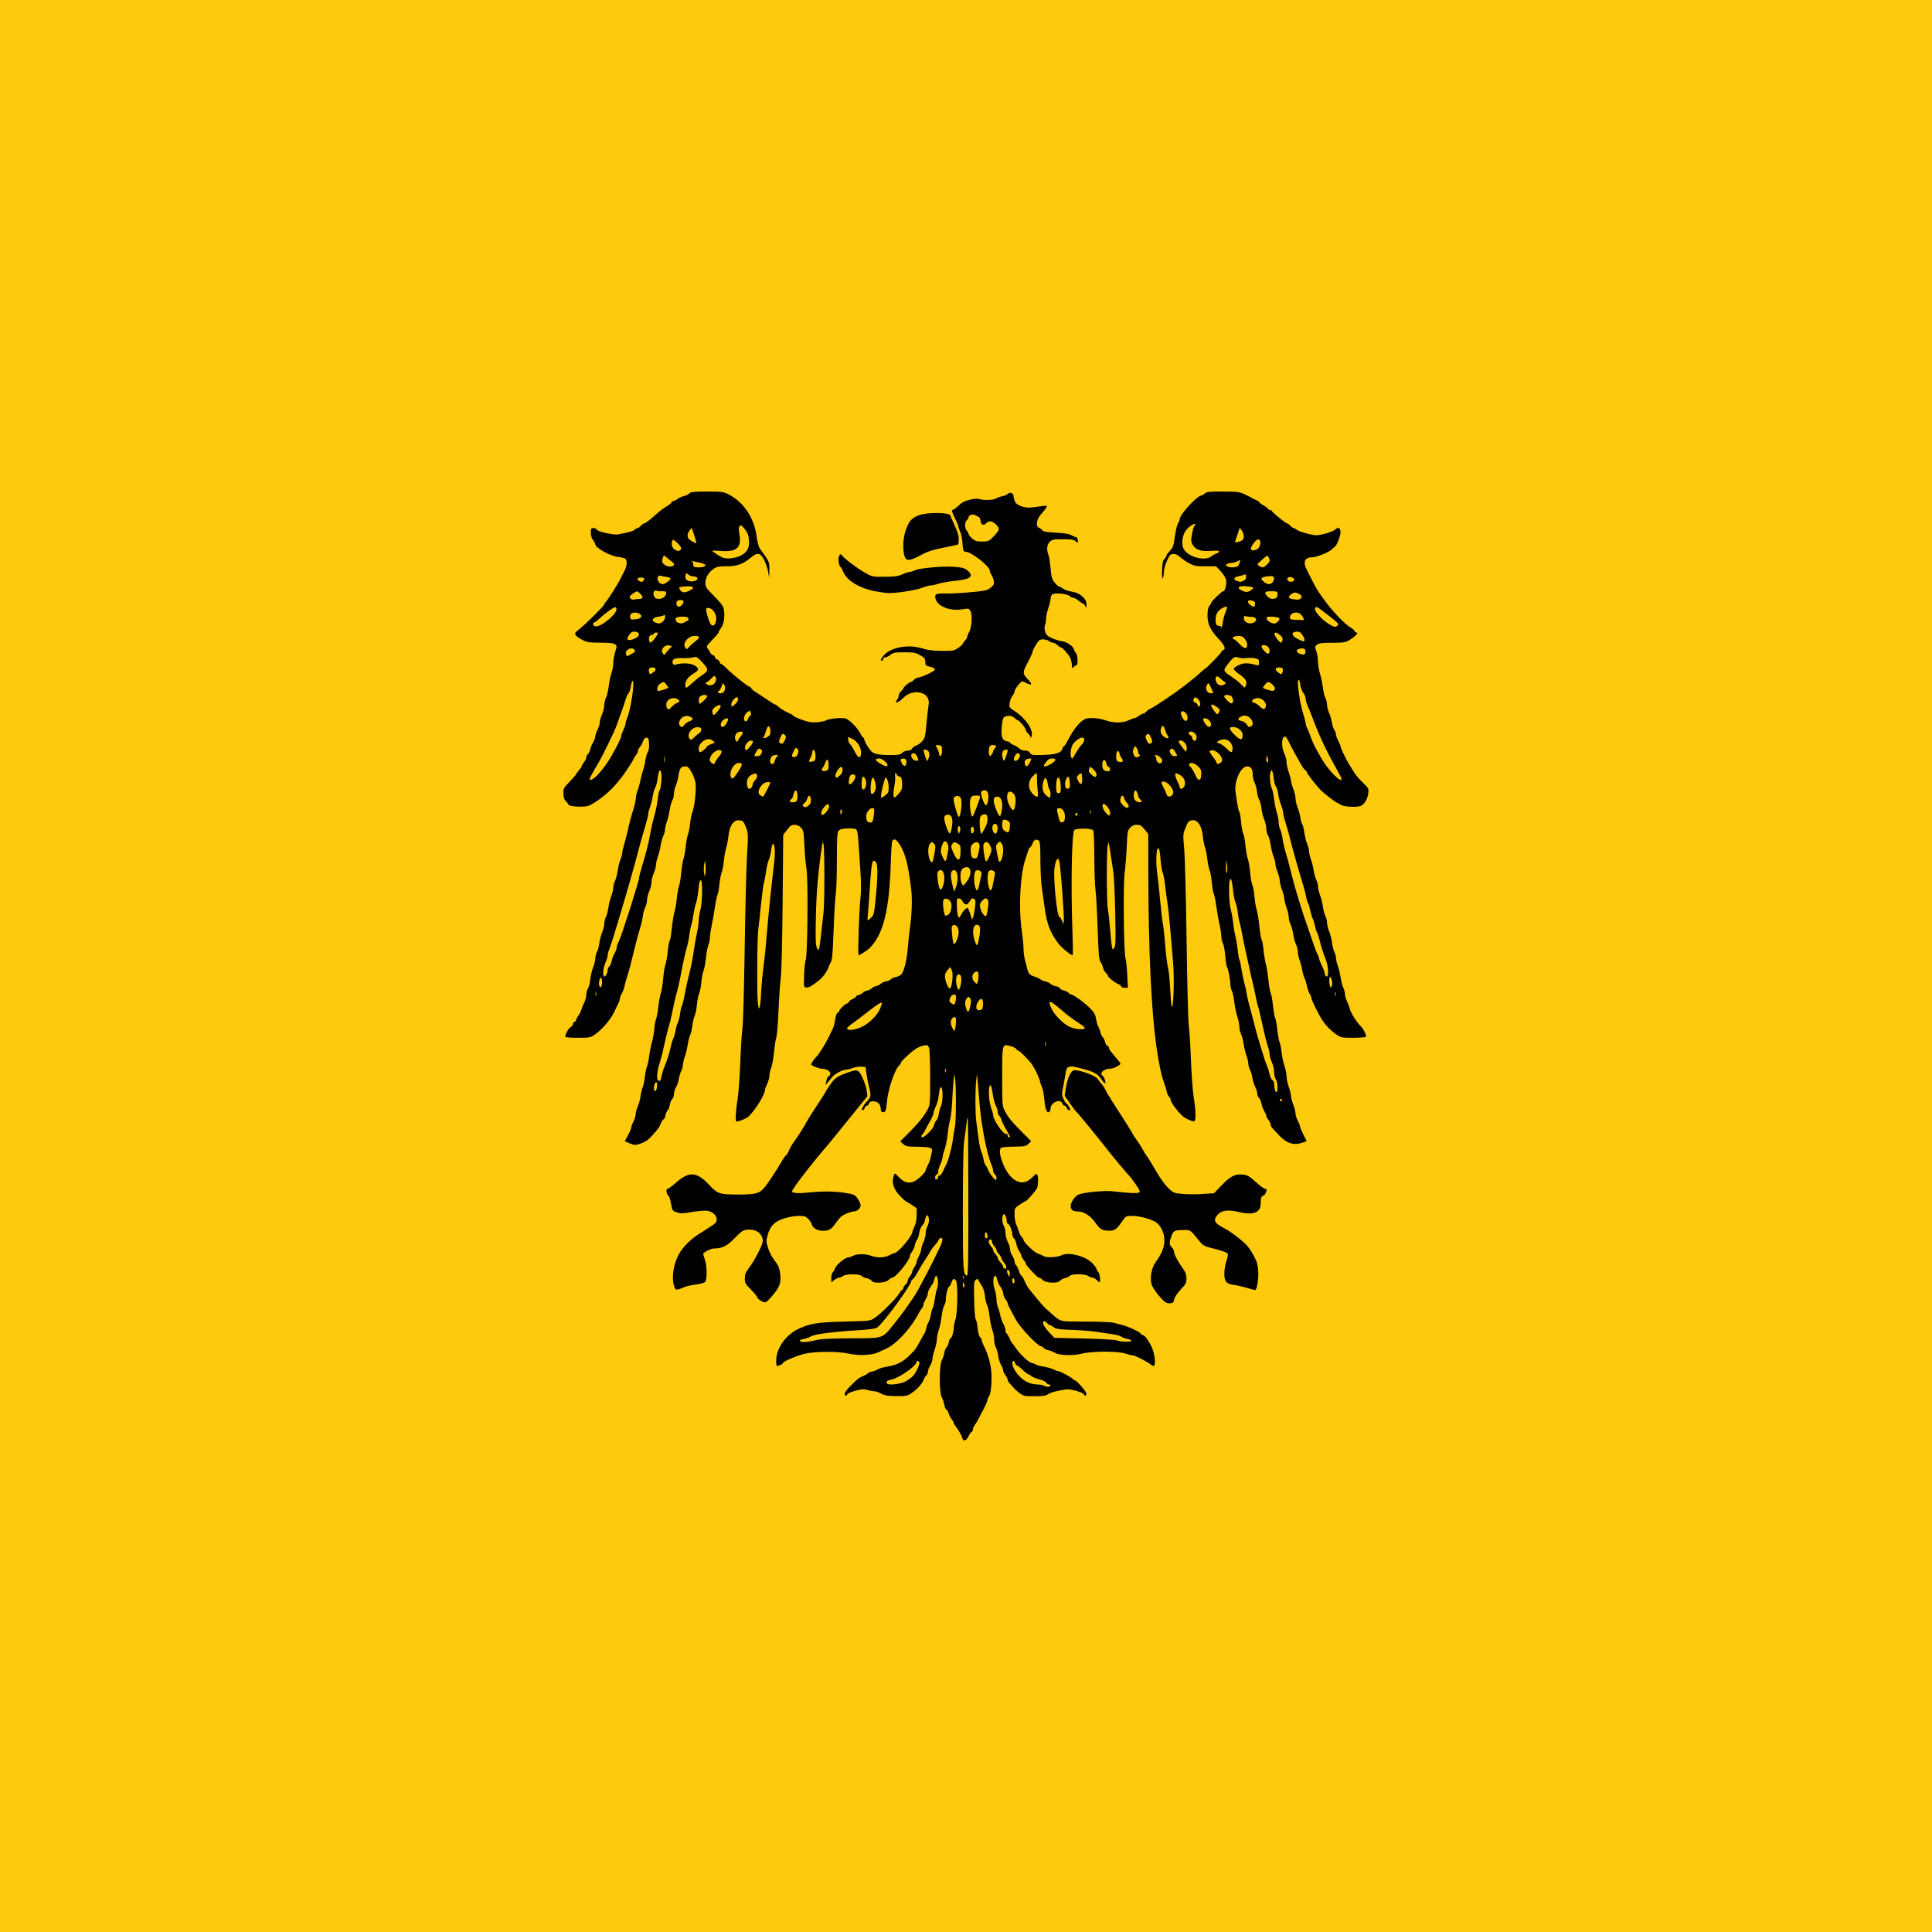 <?xml version="1.0" encoding="UTF-8" standalone="no"?>
<!-- Generator: Adobe Illustrator 15.0.0, SVG Export Plug-In . SVG Version: 6.00 Build 0)  -->

<svg
   version="1.1"
   x="0px"
   y="0px"
   width="375"
   height="375"
   viewBox="0 0 375 375"
   enable-background="new 0 0 198 180"
   xml:space="preserve"
   id="svg2576"
   sodipodi:docname="Aachen.svg"
   inkscape:version="1.2.2 (b0a8486, 2022-12-01)"
   xmlns:inkscape="http://www.inkscape.org/namespaces/inkscape"
   xmlns:sodipodi="http://sodipodi.sourceforge.net/DTD/sodipodi-0.dtd"
   xmlns="http://www.w3.org/2000/svg"
   xmlns:svg="http://www.w3.org/2000/svg"><defs
   id="defs2580">
	
	
	
</defs><sodipodi:namedview
   id="namedview2578"
   pagecolor="#ffffff"
   bordercolor="#999999"
   borderopacity="1"
   inkscape:showpageshadow="0"
   inkscape:pageopacity="0"
   inkscape:pagecheckerboard="0"
   inkscape:deskcolor="#d1d1d1"
   showgrid="false"
   inkscape:zoom="1.4263889"
   inkscape:cx="120.23369"
   inkscape:cy="144.0701"
   inkscape:window-width="1390"
   inkscape:window-height="1027"
   inkscape:window-x="57"
   inkscape:window-y="25"
   inkscape:window-maximized="0"
   inkscape:current-layer="svg2576" />



<g
   id="Your_Artwork_Here"
   transform="scale(4.167)"
   style="fill:#4b4b4b;fill-opacity:1">
</g><g
   id="g544"
   transform="matrix(2.314,0,0,2.314,63.489,30.962)"><rect
     style="fill:#fdca0c;fill-opacity:1;stroke-width:2.044;stroke-linecap:round;stroke-linejoin:round;paint-order:markers stroke fill"
     id="rect717"
     width="179.26"
     height="162.964"
     x="-36.04"
     y="-13.836" /><path
     id="path926-5"
     style="fill:#000000;fill-opacity:1;stroke-width:0;stroke-linecap:round;stroke-linejoin:round;paint-order:markers stroke fill"
     d="m 75.138,27.849 c -1.138,0 -1.36,0.024 -1.515,0.165 -0.1,0.091 -0.224,0.165 -0.274,0.165 -0.353,0 -1.826,1.591 -1.826,1.973 0,0.084 -0.065,0.246 -0.144,0.359 -0.079,0.113 -0.2,0.612 -0.269,1.11 -0.111,0.803 -0.159,0.939 -0.422,1.211 -0.163,0.168 -0.296,0.354 -0.296,0.413 0,0.059 -0.074,0.181 -0.165,0.272 -0.127,0.127 -0.17,0.35 -0.188,0.973 -0.015,0.55 0.005,0.748 0.064,0.62 0.048,-0.104 0.09,-0.359 0.094,-0.566 0.004,-0.207 0.123,-0.62 0.266,-0.917 0.229,-0.477 0.293,-0.541 0.538,-0.542 0.179,-8.67e-4 0.381,0.096 0.565,0.271 0.158,0.15 0.499,0.383 0.758,0.519 0.41,0.215 0.585,0.246 1.359,0.246 h 0.887 l 0.401,0.436 c 0.233,0.254 0.418,0.558 0.443,0.728 0.05,0.341 -0.087,0.91 -0.219,0.91 -0.122,0 -1.031,0.863 -1.031,0.978 0,0.05 -0.069,0.167 -0.152,0.259 -0.103,0.113 -0.156,0.363 -0.165,0.765 -0.016,0.735 0.23,1.26 0.954,2.038 0.501,0.539 0.611,0.823 0.354,0.922 -0.078,0.03 -0.142,0.094 -0.142,0.142 0,0.086 -1.272,1.401 -1.355,1.401 -0.023,0 -0.215,0.159 -0.425,0.354 -0.613,0.568 -1.926,1.574 -2.798,2.144 -0.238,0.156 -0.609,0.399 -0.825,0.54 -0.216,0.142 -0.48,0.296 -0.586,0.344 -0.106,0.047 -0.249,0.154 -0.318,0.237 -0.069,0.083 -0.178,0.152 -0.242,0.152 -0.064,0 -0.225,0.085 -0.357,0.188 -0.132,0.104 -0.297,0.19 -0.366,0.192 -0.07,0.002 -0.296,0.085 -0.504,0.185 -0.496,0.24 -1.275,0.24 -1.956,0 -0.302,-0.106 -0.779,-0.188 -1.09,-0.188 -0.458,0 -0.609,0.044 -0.882,0.256 -0.367,0.286 -0.785,0.861 -1.169,1.605 -0.14,0.272 -0.287,0.494 -0.326,0.494 -0.038,0 -0.091,0.081 -0.117,0.179 -0.099,0.377 -0.515,0.524 -1.589,0.561 -0.947,0.032 -1.02,0.022 -1.136,-0.164 -0.084,-0.135 -0.221,-0.198 -0.428,-0.198 -0.17,0 -0.378,-0.077 -0.472,-0.173 -0.093,-0.095 -0.307,-0.227 -0.475,-0.294 -0.169,-0.067 -0.306,-0.154 -0.306,-0.193 0,-0.039 -0.128,-0.096 -0.285,-0.128 -0.388,-0.078 -0.491,-0.39 -0.412,-1.257 0.048,-0.531 0.104,-0.718 0.233,-0.787 0.274,-0.147 0.638,-0.104 0.841,0.098 0.104,0.104 0.224,0.188 0.266,0.188 0.123,0 0.676,0.665 0.676,0.812 0,0.073 0.085,0.205 0.189,0.294 0.104,0.089 0.191,0.227 0.195,0.306 0.004,0.099 0.032,0.085 0.086,-0.045 0.216,-0.518 -0.48,-1.549 -1.475,-2.182 -0.147,-0.094 -0.299,-0.214 -0.337,-0.267 -0.105,-0.147 0.028,-0.728 0.225,-0.981 0.096,-0.124 0.175,-0.294 0.176,-0.377 6.53e-4,-0.084 0.139,-0.314 0.306,-0.512 0.302,-0.357 0.308,-0.36 0.588,-0.213 0.55,0.287 0.652,0.182 0.239,-0.247 -0.432,-0.45 -0.458,-0.594 -0.193,-1.117 0.104,-0.205 0.274,-0.54 0.378,-0.744 0.104,-0.205 0.189,-0.427 0.19,-0.495 0.001,-0.068 0.128,-0.324 0.283,-0.57 0.243,-0.387 0.323,-0.448 0.592,-0.448 0.171,0 0.394,0.062 0.495,0.138 0.101,0.076 0.258,0.14 0.348,0.142 0.091,0.002 0.25,0.088 0.354,0.192 0.104,0.104 0.225,0.188 0.271,0.188 0.147,0 0.689,0.604 0.824,0.917 0.072,0.167 0.131,0.434 0.131,0.595 4e-6,0.266 0.013,0.279 0.148,0.144 0.081,-0.081 0.187,-0.148 0.236,-0.148 0.15,0 0.103,-0.907 -0.053,-1.037 -0.078,-0.065 -0.142,-0.174 -0.142,-0.242 0,-0.251 -0.579,-0.677 -0.982,-0.723 -0.215,-0.024 -0.607,-0.144 -0.872,-0.265 -0.386,-0.177 -0.501,-0.284 -0.58,-0.542 -0.063,-0.206 -0.067,-0.404 -0.01,-0.553 0.049,-0.128 0.088,-0.379 0.088,-0.558 0,-0.179 0.084,-0.567 0.188,-0.862 0.104,-0.295 0.188,-0.65 0.188,-0.788 0,-0.138 0.065,-0.304 0.143,-0.37 0.194,-0.161 1.23,-0.065 1.45,0.134 0.091,0.082 0.233,0.15 0.316,0.15 0.083,0 0.277,0.106 0.431,0.236 0.154,0.13 0.321,0.236 0.37,0.236 0.049,0 0.136,0.096 0.192,0.212 0.094,0.195 0.103,0.184 0.109,-0.134 0.009,-0.49 -0.56,-0.977 -1.251,-1.072 -0.268,-0.037 -0.588,-0.146 -0.712,-0.244 -0.124,-0.097 -0.272,-0.177 -0.33,-0.177 -0.058,0 -0.226,-0.151 -0.373,-0.337 -0.232,-0.291 -0.279,-0.455 -0.345,-1.202 -0.042,-0.476 -0.123,-0.985 -0.18,-1.131 -0.172,-0.442 -0.126,-0.858 0.12,-1.089 0.196,-0.184 0.324,-0.209 1.094,-0.21 0.658,-0.001 0.912,0.035 1.035,0.146 0.224,0.203 0.27,0.184 0.217,-0.089 -0.025,-0.13 -0.093,-0.236 -0.152,-0.236 -0.059,-2.17e-4 -0.234,-0.073 -0.39,-0.161 -0.195,-0.11 -0.601,-0.176 -1.304,-0.212 -0.767,-0.04 -1.049,-0.089 -1.131,-0.199 -0.06,-0.08 -0.183,-0.174 -0.274,-0.208 -0.303,-0.114 -0.215,-0.72 0.164,-1.133 0.181,-0.197 0.375,-0.445 0.432,-0.552 0.115,-0.214 0.222,-0.212 -1.181,-0.024 -0.639,0.086 -1.328,-0.173 -1.459,-0.547 -0.056,-0.16 -0.102,-0.365 -0.102,-0.455 0,-0.209 -0.336,-0.301 -0.477,-0.132 -0.059,0.071 -0.262,0.158 -0.452,0.193 -0.189,0.035 -0.427,0.121 -0.53,0.191 -0.207,0.143 -1.049,0.172 -1.387,0.048 -0.135,-0.05 -0.436,-0.031 -0.791,0.05 -0.436,0.099 -0.669,0.22 -0.974,0.504 -0.221,0.206 -0.454,0.375 -0.519,0.375 -0.074,0 -0.002,0.23 0.196,0.624 0.173,0.343 0.314,0.684 0.314,0.758 0,0.074 0.067,0.265 0.149,0.424 0.082,0.159 0.166,0.564 0.188,0.9 0.043,0.667 0.082,0.782 0.267,0.782 0.476,0 2.035,1.23 2.035,1.605 0,0.079 0.058,0.228 0.129,0.33 0.071,0.102 0.16,0.323 0.196,0.49 0.056,0.255 0.025,0.342 -0.185,0.536 -0.138,0.128 -0.364,0.255 -0.502,0.282 -0.653,0.13 -2.596,0.286 -3.308,0.264 -0.858,-0.026 -0.986,0.038 -0.887,0.435 0.159,0.634 1.2,1.054 2.209,0.892 0.547,-0.088 0.578,-0.082 0.719,0.132 0.184,0.28 0.111,1.439 -0.111,1.778 -0.08,0.123 -0.146,0.288 -0.146,0.368 0,0.08 -0.085,0.229 -0.188,0.333 -0.104,0.104 -0.188,0.225 -0.188,0.27 0,0.045 -0.173,0.201 -0.383,0.347 -0.363,0.252 -0.431,0.264 -1.39,0.255 -0.749,-0.007 -1.175,-0.061 -1.656,-0.212 -1.129,-0.354 -2.577,-0.099 -3.179,0.56 -0.282,0.309 -0.345,0.477 -0.18,0.477 0.052,0 0.095,-0.063 0.095,-0.141 0,-0.078 0.079,-0.141 0.176,-0.141 0.097,0 0.297,-0.096 0.446,-0.212 0.237,-0.186 0.379,-0.212 1.167,-0.212 0.793,2.05e-4 0.947,0.029 1.322,0.244 0.368,0.212 0.425,0.286 0.429,0.562 0.004,0.278 0.042,0.326 0.291,0.377 0.341,0.07 0.505,0.161 0.505,0.282 0,0.116 -1.141,0.654 -1.386,0.654 -0.104,0 -0.265,0.085 -0.359,0.189 -0.094,0.104 -0.217,0.19 -0.274,0.191 -0.128,0.004 -0.622,0.431 -0.622,0.537 0,0.043 -0.084,0.151 -0.188,0.239 -0.104,0.089 -0.189,0.237 -0.189,0.33 0,0.093 -0.066,0.263 -0.147,0.378 -0.258,0.369 0.113,0.258 0.523,-0.156 0.849,-0.857 2.303,-0.492 2.13,0.535 -0.032,0.192 -0.113,0.91 -0.179,1.596 -0.113,1.174 -0.136,1.264 -0.396,1.535 -0.152,0.159 -0.374,0.313 -0.494,0.342 -0.119,0.03 -0.26,0.135 -0.312,0.233 -0.06,0.113 -0.197,0.178 -0.374,0.178 -0.154,0 -0.364,0.085 -0.468,0.188 -0.16,0.16 -0.315,0.189 -1.015,0.189 -0.876,0 -1.362,-0.095 -1.555,-0.303 -0.258,-0.278 -0.537,-0.729 -0.595,-0.961 -0.034,-0.135 -0.093,-0.245 -0.131,-0.245 -0.038,0 -0.115,-0.103 -0.172,-0.228 -0.228,-0.501 -0.959,-1.252 -1.303,-1.339 -0.334,-0.084 -1.442,0.028 -1.603,0.161 -0.071,0.059 -0.403,0.129 -0.736,0.156 -0.505,0.041 -0.725,0.006 -1.321,-0.211 -0.393,-0.143 -0.714,-0.294 -0.714,-0.334 0,-0.04 -0.116,-0.119 -0.259,-0.175 -0.365,-0.144 -0.822,-0.418 -1.01,-0.605 -0.088,-0.088 -0.195,-0.159 -0.239,-0.159 -0.044,0 -0.405,-0.223 -0.803,-0.495 -0.398,-0.272 -0.812,-0.545 -0.92,-0.606 -0.108,-0.061 -0.234,-0.178 -0.28,-0.259 -0.046,-0.082 -0.126,-0.149 -0.18,-0.149 -0.121,0 -1.422,-1.048 -1.897,-1.528 -0.194,-0.197 -0.393,-0.357 -0.441,-0.357 -0.048,0 -0.115,-0.085 -0.148,-0.188 -0.033,-0.104 -0.118,-0.189 -0.188,-0.189 -0.071,0 -0.156,-0.084 -0.189,-0.188 -0.033,-0.104 -0.114,-0.188 -0.18,-0.188 -0.066,0 -0.168,-0.096 -0.228,-0.213 -0.06,-0.117 -0.16,-0.282 -0.222,-0.368 -0.094,-0.13 -0.05,-0.22 0.259,-0.544 0.569,-0.596 0.701,-0.754 0.701,-0.843 0,-0.045 0.079,-0.183 0.176,-0.307 0.224,-0.285 0.332,-0.919 0.25,-1.466 -0.055,-0.368 -0.162,-0.524 -0.811,-1.181 -0.687,-0.697 -0.747,-0.789 -0.747,-1.142 0,-0.443 0.258,-0.876 0.704,-1.181 0.246,-0.169 0.433,-0.204 1.083,-0.204 0.877,0 1.355,-0.172 2.025,-0.729 0.552,-0.459 0.798,-0.418 1.108,0.187 0.139,0.272 0.293,0.728 0.341,1.013 l 0.088,0.519 0.013,-0.661 c 0.013,-0.697 0.011,-0.701 -0.782,-1.792 -0.113,-0.156 -0.223,-0.562 -0.295,-1.086 -0.212,-1.545 -1.091,-2.847 -2.351,-3.485 -0.432,-0.218 -0.564,-0.235 -1.796,-0.235 -1.113,6.53e-4 -1.356,0.026 -1.487,0.157 -0.086,0.086 -0.295,0.187 -0.464,0.224 -0.169,0.037 -0.408,0.146 -0.532,0.243 -0.124,0.097 -0.283,0.176 -0.354,0.176 -0.071,0 -0.129,0.039 -0.129,0.085 0,0.047 -0.138,0.173 -0.307,0.281 -0.53,0.339 -0.649,0.427 -1.024,0.765 -0.513,0.463 -0.9,0.755 -1.004,0.755 -0.049,0 -0.165,0.084 -0.258,0.188 -0.094,0.104 -0.214,0.189 -0.267,0.189 -0.053,0 -0.166,0.063 -0.252,0.141 -0.14,0.126 -0.409,0.203 -1.375,0.389 -0.377,0.072 -1.735,-0.229 -1.8,-0.399 -0.028,-0.072 -0.151,-0.131 -0.275,-0.131 -0.201,0 -0.226,0.042 -0.226,0.386 0,0.243 0.07,0.475 0.188,0.626 0.104,0.132 0.189,0.287 0.189,0.345 7e-6,0.302 1.242,0.99 1.924,1.067 0.264,0.03 0.533,0.096 0.598,0.147 0.179,0.141 0.141,0.6 -0.087,1.041 -0.113,0.218 -0.24,0.47 -0.283,0.561 -0.221,0.466 -1.065,1.809 -1.279,2.033 -0.065,0.069 -0.119,0.157 -0.119,0.195 0,0.107 -1.408,1.513 -1.997,1.995 -0.501,0.41 -0.518,0.438 -0.372,0.617 0.084,0.103 0.346,0.282 0.583,0.396 0.364,0.176 0.591,0.208 1.467,0.208 0.738,0 1.088,0.038 1.216,0.132 0.174,0.127 0.174,0.149 0.018,0.645 -0.089,0.282 -0.162,0.705 -0.162,0.94 0,0.235 -0.067,0.613 -0.15,0.84 -0.083,0.227 -0.186,0.718 -0.23,1.091 -0.044,0.373 -0.146,0.806 -0.227,0.962 -0.081,0.156 -0.148,0.445 -0.149,0.642 -0.001,0.197 -0.086,0.543 -0.188,0.769 -0.103,0.226 -0.187,0.524 -0.187,0.663 0,0.139 -0.084,0.419 -0.188,0.623 -0.104,0.203 -0.19,0.457 -0.19,0.562 -1.94e-4,0.106 -0.08,0.323 -0.177,0.483 -0.097,0.16 -0.206,0.422 -0.241,0.583 -0.035,0.161 -0.125,0.342 -0.199,0.404 -0.074,0.062 -0.135,0.187 -0.135,0.277 0,0.09 -0.085,0.272 -0.188,0.404 -0.104,0.132 -0.189,0.275 -0.189,0.319 -6.6e-5,0.044 -0.106,0.203 -0.236,0.354 -0.13,0.151 -0.236,0.301 -0.236,0.334 0,0.033 -0.244,0.313 -0.541,0.622 -0.515,0.534 -0.54,0.583 -0.528,1.017 0.009,0.322 0.069,0.508 0.202,0.631 0.103,0.096 0.206,0.23 0.228,0.296 0.053,0.158 1.356,0.225 1.676,0.086 0.744,-0.322 1.846,-1.216 2.452,-1.99 0.13,-0.166 0.278,-0.349 0.331,-0.408 0.182,-0.207 0.989,-1.443 0.989,-1.515 0,-0.04 0.085,-0.18 0.189,-0.312 0.104,-0.132 0.188,-0.304 0.188,-0.384 0,-0.08 0.073,-0.226 0.163,-0.325 0.089,-0.099 0.206,-0.315 0.259,-0.479 0.066,-0.204 0.157,-0.299 0.285,-0.299 0.161,0 0.193,0.073 0.218,0.504 0.019,0.327 -0.02,0.578 -0.11,0.715 -0.076,0.116 -0.166,0.42 -0.2,0.675 -0.034,0.255 -0.119,0.633 -0.191,0.841 -0.072,0.207 -0.172,0.589 -0.223,0.848 -0.051,0.259 -0.157,0.641 -0.237,0.848 -0.08,0.207 -0.147,0.502 -0.149,0.654 -0.002,0.152 -0.084,0.534 -0.182,0.848 -0.229,0.739 -0.379,1.305 -0.5,1.892 -0.053,0.259 -0.177,0.729 -0.275,1.044 -0.098,0.315 -0.178,0.666 -0.178,0.781 0,0.115 -0.067,0.366 -0.149,0.558 -0.082,0.193 -0.189,0.618 -0.236,0.946 -0.048,0.327 -0.15,0.717 -0.228,0.867 -0.078,0.15 -0.141,0.401 -0.141,0.557 0,0.156 -0.079,0.486 -0.175,0.735 -0.096,0.248 -0.205,0.681 -0.241,0.961 -0.036,0.28 -0.127,0.628 -0.202,0.773 -0.075,0.145 -0.136,0.396 -0.136,0.557 0,0.161 -0.081,0.492 -0.181,0.735 -0.099,0.243 -0.204,0.644 -0.234,0.892 -0.029,0.247 -0.118,0.574 -0.197,0.726 -0.079,0.152 -0.143,0.409 -0.143,0.57 0,0.161 -0.081,0.493 -0.18,0.735 -0.099,0.243 -0.207,0.695 -0.239,1.005 -0.032,0.31 -0.121,0.659 -0.197,0.775 -0.076,0.116 -0.138,0.351 -0.138,0.524 0,0.172 -0.08,0.471 -0.178,0.664 -0.098,0.192 -0.207,0.463 -0.242,0.601 -0.035,0.139 -0.146,0.356 -0.246,0.484 -0.1,0.128 -0.182,0.286 -0.182,0.351 0,0.065 -0.064,0.143 -0.141,0.173 -0.078,0.03 -0.141,0.117 -0.141,0.194 0,0.078 -0.08,0.184 -0.177,0.236 -0.201,0.108 -0.532,0.744 -0.436,0.839 0.035,0.035 0.515,0.063 1.068,0.063 0.985,0 1.015,-0.007 1.45,-0.311 0.584,-0.408 1.334,-1.307 1.591,-1.905 0.056,-0.13 0.182,-0.392 0.281,-0.584 0.099,-0.192 0.181,-0.427 0.181,-0.522 0,-0.095 0.065,-0.264 0.143,-0.377 0.079,-0.113 0.181,-0.387 0.228,-0.61 0.047,-0.223 0.15,-0.597 0.228,-0.83 0.078,-0.233 0.187,-0.604 0.243,-0.825 0.055,-0.22 0.143,-0.57 0.195,-0.777 l 0.188,-0.754 c 0.052,-0.207 0.139,-0.558 0.195,-0.778 0.055,-0.22 0.179,-0.655 0.274,-0.966 0.096,-0.311 0.197,-0.758 0.225,-0.994 0.028,-0.236 0.116,-0.554 0.196,-0.707 0.08,-0.153 0.147,-0.427 0.149,-0.608 0.002,-0.181 0.086,-0.515 0.189,-0.741 0.103,-0.226 0.188,-0.565 0.189,-0.754 0.001,-0.189 0.086,-0.528 0.188,-0.754 0.103,-0.226 0.188,-0.545 0.19,-0.707 0.002,-0.163 0.07,-0.466 0.15,-0.673 0.08,-0.207 0.184,-0.623 0.231,-0.923 0.047,-0.3 0.149,-0.669 0.227,-0.82 0.078,-0.151 0.144,-0.394 0.146,-0.539 0.002,-0.145 0.07,-0.433 0.15,-0.64 0.08,-0.207 0.188,-0.653 0.238,-0.99 0.05,-0.337 0.152,-0.707 0.226,-0.822 0.074,-0.115 0.135,-0.36 0.135,-0.545 0,-0.185 0.07,-0.493 0.154,-0.686 0.085,-0.193 0.187,-0.576 0.228,-0.851 0.089,-0.6 0.215,-0.772 0.563,-0.772 0.218,0 0.309,0.083 0.54,0.495 0.153,0.272 0.302,0.683 0.332,0.913 0.07,0.531 -0.095,2.039 -0.264,2.41 -0.071,0.156 -0.157,0.58 -0.192,0.943 -0.035,0.363 -0.116,0.788 -0.18,0.943 -0.064,0.156 -0.147,0.6 -0.185,0.986 -0.038,0.386 -0.126,0.873 -0.195,1.083 -0.07,0.21 -0.154,0.721 -0.187,1.136 -0.033,0.415 -0.117,0.924 -0.187,1.131 -0.07,0.207 -0.153,0.674 -0.185,1.037 -0.032,0.363 -0.119,0.872 -0.194,1.131 -0.075,0.259 -0.178,0.889 -0.229,1.399 -0.051,0.51 -0.133,0.976 -0.181,1.037 -0.048,0.06 -0.118,0.449 -0.155,0.864 -0.037,0.415 -0.126,0.924 -0.196,1.131 -0.07,0.208 -0.156,0.738 -0.191,1.179 -0.035,0.441 -0.12,0.971 -0.189,1.18 -0.069,0.209 -0.168,0.749 -0.219,1.2 -0.051,0.451 -0.134,0.897 -0.184,0.99 -0.05,0.094 -0.121,0.487 -0.157,0.875 -0.037,0.387 -0.123,0.873 -0.191,1.08 -0.068,0.207 -0.168,0.709 -0.223,1.114 -0.055,0.405 -0.141,0.811 -0.191,0.904 -0.049,0.092 -0.13,0.487 -0.178,0.876 -0.048,0.389 -0.132,0.791 -0.187,0.894 -0.055,0.103 -0.13,0.416 -0.168,0.697 -0.037,0.281 -0.144,0.681 -0.239,0.889 -0.094,0.207 -0.173,0.496 -0.174,0.64 -0.001,0.145 -0.086,0.429 -0.19,0.632 -0.104,0.203 -0.189,0.434 -0.189,0.513 0,0.079 -0.122,0.369 -0.271,0.644 l -0.271,0.501 0.426,0.177 c 0.413,0.171 0.441,0.171 0.931,0.005 0.376,-0.128 0.614,-0.295 0.932,-0.651 0.583,-0.654 0.581,-0.652 0.741,-1.035 0.078,-0.187 0.182,-0.34 0.231,-0.34 0.049,0 0.115,-0.145 0.149,-0.321 0.033,-0.176 0.117,-0.368 0.187,-0.426 0.07,-0.058 0.153,-0.269 0.185,-0.469 0.032,-0.2 0.122,-0.416 0.201,-0.481 0.078,-0.065 0.142,-0.251 0.143,-0.413 1.93e-4,-0.162 0.077,-0.422 0.172,-0.577 0.095,-0.156 0.202,-0.468 0.239,-0.694 0.036,-0.226 0.128,-0.531 0.204,-0.678 0.076,-0.148 0.14,-0.387 0.143,-0.533 0.002,-0.145 0.07,-0.433 0.15,-0.641 0.08,-0.207 0.187,-0.65 0.238,-0.983 0.05,-0.333 0.147,-0.715 0.214,-0.848 0.067,-0.133 0.15,-0.49 0.184,-0.793 0.034,-0.303 0.119,-0.664 0.189,-0.802 0.07,-0.138 0.158,-0.567 0.195,-0.954 0.037,-0.387 0.121,-0.811 0.187,-0.943 0.066,-0.132 0.149,-0.55 0.183,-0.929 0.034,-0.379 0.118,-0.827 0.188,-0.995 0.07,-0.168 0.159,-0.642 0.197,-1.054 0.038,-0.412 0.129,-0.893 0.202,-1.068 0.073,-0.175 0.133,-0.471 0.135,-0.659 0.002,-0.188 0.068,-0.639 0.146,-1.002 0.079,-0.363 0.199,-1.045 0.267,-1.516 0.069,-0.471 0.167,-0.938 0.219,-1.037 0.052,-0.1 0.124,-0.498 0.161,-0.886 0.037,-0.388 0.121,-0.833 0.186,-0.99 0.066,-0.157 0.15,-0.601 0.188,-0.988 0.038,-0.386 0.126,-0.873 0.195,-1.083 0.069,-0.21 0.154,-0.658 0.189,-0.995 0.087,-0.833 0.396,-1.32 0.839,-1.32 0.367,0 0.443,0.077 0.667,0.676 0.151,0.403 0.155,0.594 0.056,2.215 -0.06,0.976 -0.15,4.532 -0.2,7.902 -0.05,3.37 -0.134,6.361 -0.185,6.646 -0.052,0.285 -0.135,1.579 -0.184,2.876 -0.049,1.296 -0.154,2.717 -0.233,3.158 -0.147,0.82 -0.194,1.791 -0.087,1.791 0.222,0 0.856,-0.261 1.021,-0.42 0.576,-0.555 1.362,-1.836 1.372,-2.237 0.002,-0.068 0.086,-0.293 0.186,-0.501 0.1,-0.207 0.183,-0.516 0.185,-0.686 0.002,-0.17 0.069,-0.467 0.149,-0.659 0.08,-0.192 0.187,-0.783 0.238,-1.315 0.05,-0.531 0.136,-1.084 0.191,-1.227 0.055,-0.143 0.142,-1.194 0.191,-2.335 0.049,-1.141 0.133,-2.35 0.188,-2.687 0.057,-0.352 0.122,-3.031 0.151,-6.295 l 0.051,-5.682 0.323,-0.422 c 0.266,-0.349 0.376,-0.422 0.631,-0.422 0.21,0 0.382,0.078 0.538,0.243 0.212,0.225 0.232,0.338 0.286,1.532 0.032,0.709 0.11,1.577 0.173,1.93 0.147,0.819 0.096,7.249 -0.061,7.613 -0.057,0.132 -0.119,0.704 -0.137,1.272 -0.032,1.005 -0.027,1.033 0.175,1.062 0.197,0.028 0.494,-0.14 1.099,-0.623 0.312,-0.249 0.671,-0.75 0.768,-1.071 0.037,-0.122 0.129,-0.32 0.205,-0.441 0.106,-0.168 0.159,-0.8 0.228,-2.687 0.049,-1.357 0.13,-2.721 0.18,-3.032 0.05,-0.311 0.092,-1.587 0.093,-2.834 4.35e-4,-1.778 0.029,-2.307 0.131,-2.446 0.098,-0.134 0.276,-0.185 0.73,-0.21 0.33,-0.018 0.664,0.009 0.742,0.062 0.102,0.069 0.16,0.362 0.207,1.064 0.035,0.533 0.108,1.624 0.162,2.423 0.066,0.974 0.068,1.736 0.005,2.309 -0.113,1.042 -0.237,4.769 -0.158,4.769 0.114,0 0.757,-0.416 0.951,-0.615 1.138,-1.165 1.634,-3.178 1.751,-7.116 0.029,-0.959 0.086,-1.797 0.128,-1.862 0.14,-0.217 0.343,-0.121 0.602,0.283 0.49,0.765 0.713,1.62 0.981,3.748 0.101,0.807 0.057,2.166 -0.107,3.299 -0.049,0.337 -0.127,1.08 -0.174,1.65 -0.086,1.051 -0.307,1.947 -0.55,2.23 -0.073,0.086 -0.275,0.182 -0.448,0.215 -0.173,0.032 -0.362,0.117 -0.421,0.188 -0.059,0.071 -0.25,0.155 -0.424,0.188 -0.174,0.033 -0.367,0.12 -0.428,0.193 -0.061,0.073 -0.231,0.16 -0.379,0.192 -0.148,0.033 -0.319,0.118 -0.378,0.189 -0.059,0.071 -0.229,0.156 -0.377,0.188 -0.148,0.033 -0.317,0.116 -0.374,0.185 -0.058,0.069 -0.209,0.152 -0.337,0.184 -0.128,0.032 -0.232,0.095 -0.232,0.14 0,0.045 -0.124,0.133 -0.275,0.196 -0.152,0.063 -0.299,0.174 -0.327,0.247 -0.028,0.073 -0.098,0.133 -0.156,0.133 -0.129,0 -0.655,0.517 -0.655,0.643 0,0.05 -0.059,0.114 -0.132,0.142 -0.076,0.029 -0.161,0.261 -0.2,0.552 -0.037,0.276 -0.119,0.608 -0.182,0.738 -0.063,0.13 -0.239,0.49 -0.39,0.801 -0.304,0.624 -0.821,1.429 -1.062,1.654 -0.172,0.161 -0.422,0.566 -0.374,0.606 0.15,0.129 0.681,0.333 0.868,0.333 0.577,0 0.963,0.414 0.588,0.631 -0.071,0.041 -0.158,0.224 -0.193,0.406 l -0.063,0.33 0.204,-0.236 c 0.112,-0.13 0.276,-0.327 0.364,-0.438 0.204,-0.258 0.835,-0.599 1.111,-0.599 0.116,0 0.378,-0.066 0.581,-0.148 0.203,-0.081 0.533,-0.134 0.732,-0.118 l 0.363,0.03 0.077,0.566 c 0.043,0.311 0.138,0.802 0.212,1.091 0.191,0.745 0.174,0.856 -0.191,1.255 -0.355,0.388 -0.508,0.718 -0.331,0.718 0.06,0 0.132,-0.085 0.159,-0.188 0.027,-0.104 0.105,-0.188 0.173,-0.188 0.068,0 0.151,-0.085 0.184,-0.189 0.044,-0.139 0.143,-0.189 0.378,-0.189 0.353,0 0.611,0.266 0.611,0.629 0,0.244 0.113,0.337 0.314,0.26 0.103,-0.039 0.158,-0.257 0.198,-0.778 0.083,-1.071 0.669,-2.816 1.052,-3.135 0.073,-0.06 0.132,-0.151 0.132,-0.202 0,-0.125 0.726,-0.817 1.194,-1.139 0.21,-0.145 0.536,-0.287 0.724,-0.318 0.306,-0.05 0.35,-0.03 0.437,0.198 0.056,0.147 0.097,1.199 0.097,2.507 0,2.13 -0.011,2.276 -0.206,2.657 -0.271,0.531 -0.809,1.194 -1.637,2.015 l -0.673,0.668 0.244,0.219 c 0.222,0.2 0.338,0.221 1.263,0.232 1.051,0.012 1.247,0.084 1.154,0.429 -0.021,0.078 -0.068,0.29 -0.104,0.471 -0.037,0.181 -0.146,0.478 -0.243,0.659 -0.097,0.181 -0.176,0.371 -0.176,0.424 -0.002,0.177 -0.672,0.806 -1.011,0.947 -0.433,0.181 -0.871,0.038 -1.267,-0.413 -0.313,-0.357 -0.348,-0.349 -0.449,0.1 -0.109,0.484 0.095,1.013 0.583,1.515 0.237,0.244 0.454,0.444 0.482,0.444 0.028,0 0.244,0.13 0.48,0.289 l 0.429,0.289 -0.003,0.582 c -0.002,0.377 -0.067,0.716 -0.185,0.96 -0.1,0.207 -0.184,0.428 -0.186,0.49 -0.009,0.31 -1.207,1.726 -1.461,1.726 -0.055,0 -0.258,0.084 -0.452,0.188 -0.412,0.221 -0.995,0.238 -1.531,0.045 -0.49,-0.176 -1.181,-0.175 -1.521,0.002 -0.149,0.077 -0.338,0.141 -0.421,0.142 -0.241,9.33e-4 -1.02,0.645 -1.083,0.896 -0.031,0.125 -0.116,0.277 -0.189,0.337 -0.073,0.06 -0.132,0.277 -0.132,0.482 v 0.373 l 0.248,-0.196 c 0.137,-0.107 0.317,-0.197 0.401,-0.198 0.084,-0.001 0.235,-0.066 0.336,-0.142 0.245,-0.186 1.4,-0.19 1.552,-0.006 0.06,0.072 0.255,0.159 0.433,0.192 0.178,0.033 0.363,0.132 0.412,0.219 0.136,0.242 1.16,0.194 1.421,-0.067 0.106,-0.106 0.245,-0.194 0.31,-0.194 0.287,-9.33e-4 1.485,-1.476 1.485,-1.829 0,-0.068 0.078,-0.226 0.174,-0.35 0.096,-0.124 0.202,-0.37 0.237,-0.548 0.035,-0.178 0.121,-0.39 0.191,-0.471 0.07,-0.081 0.151,-0.332 0.18,-0.557 0.029,-0.226 0.14,-0.504 0.248,-0.619 0.108,-0.115 0.196,-0.257 0.196,-0.315 0,-0.058 0.044,-0.224 0.099,-0.368 0.08,-0.21 0.117,-0.235 0.187,-0.124 0.129,0.205 0.108,0.574 -0.052,0.879 -0.077,0.149 -0.142,0.424 -0.143,0.613 -0.002,0.189 -0.086,0.513 -0.186,0.72 -0.1,0.207 -0.184,0.473 -0.185,0.589 -0.002,0.117 -0.088,0.371 -0.192,0.564 -0.104,0.193 -0.188,0.416 -0.189,0.495 -4.35e-4,0.079 -0.085,0.27 -0.188,0.426 -0.103,0.156 -0.188,0.34 -0.188,0.409 -4.35e-4,0.07 -0.086,0.234 -0.19,0.366 -0.104,0.132 -0.188,0.309 -0.188,0.395 0,0.085 -0.085,0.227 -0.189,0.316 -0.104,0.089 -0.188,0.226 -0.188,0.304 0,0.078 -0.042,0.143 -0.092,0.143 -0.051,0 -0.157,0.126 -0.237,0.28 -0.185,0.358 -1.568,1.737 -2.07,2.063 -0.378,0.246 -0.409,0.25 -2.504,0.299 -2.295,0.053 -2.957,0.161 -3.944,0.646 -1.042,0.512 -1.807,1.631 -1.807,2.644 0,0.361 0.032,0.479 0.118,0.439 0.065,-0.03 0.191,-0.082 0.282,-0.114 0.091,-0.032 0.166,-0.093 0.166,-0.135 0,-0.132 1.143,-0.619 1.838,-0.783 0.877,-0.207 2.82,-0.21 3.694,-0.004 0.746,0.176 1.874,0.136 2.387,-0.084 0.532,-0.228 0.789,-0.35 0.995,-0.472 0.837,-0.495 1.928,-1.748 2.481,-2.848 0.078,-0.156 0.198,-0.338 0.266,-0.407 0.068,-0.069 0.123,-0.196 0.123,-0.283 1.91e-4,-0.087 0.085,-0.297 0.189,-0.466 0.104,-0.17 0.189,-0.406 0.189,-0.525 0,-0.118 0.105,-0.359 0.235,-0.534 0.13,-0.176 0.236,-0.351 0.236,-0.389 0,-0.038 0.045,-0.188 0.1,-0.332 0.08,-0.21 0.117,-0.235 0.187,-0.124 0.113,0.179 0.115,0.811 0.004,1.019 -0.048,0.089 -0.129,0.47 -0.181,0.847 -0.052,0.377 -0.135,0.737 -0.184,0.799 -0.049,0.062 -0.117,0.304 -0.153,0.537 -0.036,0.233 -0.121,0.509 -0.19,0.614 -0.068,0.104 -0.156,0.338 -0.194,0.519 -0.039,0.181 -0.105,0.372 -0.147,0.425 -0.042,0.053 -0.21,0.349 -0.373,0.658 -0.162,0.309 -0.367,0.642 -0.454,0.739 -0.834,0.931 -1.337,1.235 -2.312,1.394 -0.303,0.049 -0.643,0.147 -0.755,0.218 -0.112,0.071 -0.341,0.158 -0.509,0.193 -0.168,0.035 -0.329,0.103 -0.359,0.152 -0.03,0.049 -0.199,0.149 -0.376,0.223 -0.378,0.158 -0.471,0.231 -1.086,0.848 -0.256,0.256 -0.465,0.542 -0.465,0.636 0,0.198 0.147,0.229 0.217,0.046 0.026,-0.069 0.331,-0.202 0.677,-0.296 0.515,-0.139 0.695,-0.151 0.987,-0.064 0.196,0.059 0.459,0.107 0.583,0.107 0.124,0 0.395,0.091 0.602,0.202 0.306,0.164 0.542,0.203 1.271,0.207 0.855,0.005 0.915,-0.008 1.32,-0.29 0.457,-0.318 0.878,-0.801 0.981,-1.125 0.035,-0.111 0.125,-0.254 0.201,-0.317 0.076,-0.063 0.138,-0.204 0.138,-0.314 1.94e-4,-0.11 0.085,-0.34 0.188,-0.51 0.104,-0.17 0.189,-0.424 0.191,-0.565 0.002,-0.141 0.086,-0.49 0.186,-0.775 0.1,-0.285 0.185,-0.689 0.189,-0.896 0.004,-0.207 0.074,-0.546 0.154,-0.754 0.081,-0.207 0.187,-0.713 0.236,-1.123 0.049,-0.41 0.152,-0.833 0.227,-0.94 0.075,-0.107 0.136,-0.345 0.137,-0.528 6.53e-4,-0.394 0.167,-1.039 0.267,-1.039 0.039,0 0.125,-0.148 0.19,-0.33 0.131,-0.361 0.214,-0.402 0.389,-0.191 0.172,0.207 0.136,2.758 -0.045,3.28 -0.076,0.219 -0.14,0.531 -0.14,0.692 -0.002,0.342 -0.175,0.886 -0.283,0.886 -0.041,0 -0.101,0.144 -0.135,0.32 -0.033,0.176 -0.117,0.368 -0.187,0.426 -0.07,0.058 -0.153,0.264 -0.185,0.457 -0.032,0.193 -0.127,0.479 -0.212,0.634 -0.227,0.416 -0.23,2.708 -0.004,3.111 0.087,0.156 0.184,0.439 0.215,0.631 0.032,0.191 0.11,0.368 0.175,0.393 0.065,0.025 0.148,0.162 0.184,0.304 0.036,0.143 0.147,0.364 0.248,0.492 0.1,0.128 0.182,0.271 0.182,0.318 0,0.047 0.043,0.137 0.096,0.2 0.238,0.283 0.567,0.847 0.622,1.064 0.084,0.334 0.33,0.256 0.539,-0.172 0.095,-0.194 0.212,-0.354 0.259,-0.354 0.048,0 0.087,-0.079 0.087,-0.176 0,-0.097 0.076,-0.277 0.168,-0.401 0.093,-0.124 0.221,-0.331 0.285,-0.46 0.064,-0.13 0.263,-0.511 0.442,-0.848 0.179,-0.337 0.326,-0.678 0.328,-0.757 0.001,-0.079 0.062,-0.23 0.135,-0.334 0.182,-0.26 0.273,-1.556 0.162,-2.303 -0.102,-0.689 -0.319,-1.388 -0.587,-1.898 -0.099,-0.189 -0.18,-0.398 -0.18,-0.464 0,-0.067 -0.067,-0.196 -0.15,-0.287 -0.087,-0.097 -0.171,-0.413 -0.201,-0.761 -0.028,-0.328 -0.099,-0.656 -0.157,-0.729 -0.064,-0.081 -0.118,-0.724 -0.138,-1.654 -0.029,-1.363 -0.015,-1.536 0.133,-1.658 0.124,-0.102 0.176,-0.109 0.205,-0.023 0.021,0.063 0.145,0.273 0.275,0.465 0.154,0.226 0.256,0.535 0.289,0.875 0.028,0.289 0.111,0.642 0.183,0.785 0.072,0.143 0.168,0.588 0.213,0.99 0.045,0.402 0.148,0.9 0.229,1.108 0.081,0.207 0.148,0.559 0.151,0.782 0.002,0.223 0.069,0.53 0.147,0.682 0.079,0.152 0.169,0.479 0.201,0.726 0.032,0.247 0.137,0.582 0.234,0.744 0.097,0.162 0.176,0.367 0.176,0.456 0,0.089 0.085,0.271 0.188,0.403 0.104,0.132 0.189,0.298 0.189,0.368 0,0.071 0.074,0.209 0.165,0.308 0.091,0.098 0.251,0.278 0.357,0.4 0.106,0.122 0.339,0.327 0.518,0.456 0.295,0.212 0.415,0.233 1.243,0.23 0.703,-0.003 0.954,-0.039 1.084,-0.155 0.152,-0.137 0.668,-0.28 1.512,-0.42 0.358,-0.059 1.439,0.238 1.507,0.415 0.07,0.182 0.214,0.144 0.214,-0.058 0,-0.198 -0.841,-1.142 -1.018,-1.142 -0.062,0 -0.114,-0.035 -0.114,-0.079 0,-0.087 -1.097,-0.675 -1.262,-0.676 -0.058,-2.1e-4 -0.225,-0.064 -0.373,-0.141 -0.148,-0.077 -0.527,-0.181 -0.841,-0.232 -0.315,-0.051 -0.616,-0.136 -0.669,-0.189 -0.053,-0.053 -0.175,-0.097 -0.27,-0.097 -0.216,0 -0.996,-0.719 -1.357,-1.252 -0.149,-0.219 -0.3,-0.42 -0.337,-0.448 -0.037,-0.028 -0.132,-0.206 -0.211,-0.395 -0.079,-0.189 -0.187,-0.37 -0.239,-0.402 -0.053,-0.033 -0.096,-0.153 -0.096,-0.268 3e-6,-0.114 -0.082,-0.361 -0.182,-0.547 -0.1,-0.187 -0.213,-0.504 -0.25,-0.706 -0.038,-0.201 -0.126,-0.502 -0.195,-0.669 -0.07,-0.167 -0.126,-0.473 -0.126,-0.68 0,-0.207 -0.067,-0.571 -0.147,-0.809 -0.163,-0.48 -0.15,-1.095 0.024,-1.152 0.066,-0.022 0.138,0.099 0.174,0.293 0.034,0.182 0.164,0.469 0.288,0.637 0.124,0.169 0.227,0.415 0.228,0.547 0.001,0.133 0.085,0.347 0.186,0.477 0.101,0.13 0.186,0.288 0.187,0.351 0.001,0.064 0.136,0.36 0.299,0.659 0.164,0.299 0.344,0.631 0.401,0.737 0.354,0.661 1.831,2.211 2.107,2.211 0.051,0 0.144,0.061 0.206,0.135 0.062,0.074 0.248,0.163 0.413,0.198 0.165,0.034 0.405,0.13 0.534,0.212 0.355,0.226 1.531,0.263 2.267,0.073 0.831,-0.215 2.999,-0.222 3.619,-0.012 0.241,0.082 0.516,0.149 0.611,0.149 0.201,0 1.057,0.423 1.497,0.738 0.27,0.194 0.312,0.2 0.365,0.064 0.108,-0.28 -0.044,-1.123 -0.287,-1.603 -0.269,-0.529 -0.556,-0.895 -0.703,-0.895 -0.054,0 -0.132,-0.055 -0.173,-0.122 -0.098,-0.158 -0.993,-0.577 -1.537,-0.719 -0.233,-0.061 -0.572,-0.15 -0.754,-0.198 -0.181,-0.048 -1.235,-0.089 -2.342,-0.09 -2.215,-0.003 -2.026,0.041 -2.822,-0.649 C 60.655,96.701 60.433,96.51 60.302,96.399 60.172,96.288 59.842,95.922 59.57,95.585 59.297,95.248 59.022,94.909 58.958,94.834 58.787,94.629 58.628,94.355 58.452,93.958 58.366,93.764 58.261,93.605 58.22,93.605 c -0.042,0 -0.128,-0.17 -0.19,-0.378 -0.062,-0.208 -0.17,-0.425 -0.239,-0.483 -0.069,-0.058 -0.127,-0.195 -0.127,-0.305 -4.35e-4,-0.11 -0.085,-0.328 -0.188,-0.484 C 57.372,91.799 57.288,91.556 57.287,91.413 c -4.35e-4,-0.143 -0.085,-0.418 -0.188,-0.612 -0.104,-0.193 -0.19,-0.522 -0.192,-0.73 -0.002,-0.208 -0.064,-0.484 -0.138,-0.614 -0.152,-0.266 -0.181,-0.736 -0.056,-0.932 0.066,-0.105 0.103,-0.092 0.187,0.065 0.057,0.107 0.105,0.304 0.105,0.437 0,0.133 0.044,0.242 0.098,0.242 0.126,0 0.372,0.583 0.372,0.881 0,0.125 0.063,0.279 0.139,0.342 0.076,0.063 0.165,0.27 0.197,0.459 0.032,0.189 0.14,0.459 0.239,0.599 0.099,0.14 0.18,0.315 0.18,0.387 0,0.072 0.085,0.229 0.188,0.348 0.104,0.12 0.188,0.265 0.188,0.323 0,0.145 0.979,1.186 1.116,1.186 0.061,0 0.197,0.087 0.303,0.193 0.263,0.263 1.275,0.307 1.453,0.063 0.065,-0.089 0.251,-0.188 0.412,-0.221 0.162,-0.032 0.343,-0.117 0.402,-0.189 0.151,-0.182 1.307,-0.177 1.552,0.008 0.101,0.076 0.258,0.14 0.348,0.141 0.091,0.001 0.25,0.088 0.354,0.191 0.104,0.104 0.209,0.189 0.235,0.189 0.116,0 0.034,-0.742 -0.094,-0.848 -0.078,-0.065 -0.141,-0.174 -0.141,-0.243 0,-0.069 -0.16,-0.294 -0.354,-0.499 -0.564,-0.593 -2.011,-0.971 -2.57,-0.671 -0.337,0.18 -1.291,0.227 -1.527,0.074 -0.119,-0.077 -0.325,-0.167 -0.459,-0.2 -0.267,-0.066 -1.218,-0.963 -1.218,-1.15 0,-0.064 -0.062,-0.168 -0.137,-0.23 -0.075,-0.062 -0.185,-0.269 -0.244,-0.459 -0.059,-0.19 -0.166,-0.48 -0.24,-0.643 -0.073,-0.163 -0.134,-0.531 -0.134,-0.818 0,-0.513 0.007,-0.525 0.429,-0.811 0.236,-0.159 0.454,-0.29 0.485,-0.29 0.106,0 0.891,-0.893 0.979,-1.114 0.106,-0.267 0.111,-0.964 0.009,-1.125 -0.055,-0.086 -0.15,-0.039 -0.352,0.173 -0.599,0.628 -1.184,0.645 -1.813,0.052 -0.641,-0.604 -1.209,-2.247 -0.856,-2.474 0.071,-0.046 0.563,-0.088 1.092,-0.094 0.874,-0.009 0.984,-0.03 1.193,-0.231 l 0.23,-0.221 -0.721,-0.722 c -0.935,-0.937 -1.204,-1.265 -1.482,-1.806 -0.224,-0.437 -0.229,-0.488 -0.229,-2.888 0,-2.811 -0.013,-2.762 0.717,-2.557 0.238,0.067 0.454,0.178 0.481,0.248 0.027,0.07 0.097,0.126 0.157,0.126 0.11,0 0.953,0.858 1.167,1.187 0.26,0.4 0.572,1.062 0.634,1.344 0.036,0.165 0.122,0.416 0.191,0.558 0.069,0.142 0.154,0.606 0.19,1.03 0.066,0.783 0.212,1.15 0.41,1.028 0.06,-0.037 0.108,-0.171 0.108,-0.297 0,-0.504 0.85,-0.863 0.991,-0.418 0.033,0.104 0.118,0.189 0.188,0.189 0.071,0 0.155,0.085 0.188,0.188 0.033,0.104 0.122,0.188 0.198,0.188 0.118,0 0.117,-0.038 -0.009,-0.282 -0.08,-0.156 -0.181,-0.283 -0.224,-0.283 -0.043,0 -0.152,-0.166 -0.244,-0.369 -0.14,-0.31 -0.151,-0.443 -0.066,-0.825 0.056,-0.251 0.149,-0.763 0.208,-1.139 0.095,-0.606 0.134,-0.69 0.338,-0.741 0.25,-0.063 0.408,-0.036 1.391,0.238 0.73,0.203 1.055,0.409 1.33,0.839 0.104,0.162 0.225,0.296 0.269,0.298 0.128,0.006 -0.028,-0.503 -0.192,-0.629 -0.299,-0.229 0.117,-0.593 0.677,-0.593 0.123,0 0.375,-0.089 0.558,-0.197 0.27,-0.159 0.312,-0.221 0.218,-0.323 -0.064,-0.069 -0.201,-0.234 -0.305,-0.367 -0.104,-0.133 -0.284,-0.351 -0.401,-0.484 -0.117,-0.133 -0.212,-0.298 -0.212,-0.368 0,-0.07 -0.06,-0.149 -0.133,-0.177 -0.073,-0.028 -0.161,-0.178 -0.195,-0.334 -0.034,-0.155 -0.12,-0.331 -0.191,-0.39 -0.071,-0.059 -0.159,-0.242 -0.195,-0.406 -0.036,-0.164 -0.119,-0.384 -0.184,-0.488 -0.065,-0.104 -0.147,-0.389 -0.181,-0.631 -0.05,-0.355 -0.149,-0.532 -0.505,-0.902 -0.436,-0.452 -1.406,-1.155 -1.596,-1.155 -0.053,0 -0.147,-0.061 -0.209,-0.135 -0.062,-0.074 -0.24,-0.164 -0.396,-0.198 -0.155,-0.034 -0.304,-0.118 -0.33,-0.185 -0.026,-0.068 -0.189,-0.15 -0.362,-0.182 -0.173,-0.032 -0.364,-0.119 -0.424,-0.192 -0.061,-0.073 -0.245,-0.162 -0.41,-0.197 -0.165,-0.035 -0.364,-0.117 -0.441,-0.182 -0.078,-0.065 -0.297,-0.169 -0.487,-0.23 -0.422,-0.135 -0.513,-0.238 -0.634,-0.718 -0.052,-0.205 -0.137,-0.544 -0.191,-0.751 -0.054,-0.207 -0.1,-0.61 -0.102,-0.895 -0.002,-0.285 -0.07,-0.964 -0.149,-1.509 -0.286,-1.952 -0.127,-4.802 0.339,-6.08 0.095,-0.259 0.199,-0.567 0.233,-0.684 0.034,-0.117 0.096,-0.212 0.14,-0.212 0.043,0 0.123,-0.128 0.178,-0.284 0.115,-0.331 0.334,-0.446 0.533,-0.281 0.114,0.094 0.14,0.405 0.14,1.636 -4.35e-4,0.862 0.06,1.929 0.14,2.464 0.077,0.518 0.18,1.239 0.228,1.602 0.165,1.241 0.439,1.97 1.067,2.843 0.294,0.409 1.08,1.07 1.271,1.07 0.031,0 0.021,-0.944 -0.02,-2.098 -0.134,-3.776 -0.056,-8.045 0.154,-8.384 0.115,-0.186 1.475,-0.171 1.594,0.017 0.049,0.078 0.09,1.095 0.092,2.263 0.002,1.167 0.046,2.396 0.097,2.733 0.052,0.337 0.133,1.795 0.181,3.24 0.072,2.148 0.114,2.655 0.233,2.787 0.08,0.088 0.172,0.294 0.205,0.456 0.032,0.162 0.139,0.368 0.236,0.456 0.098,0.088 0.178,0.199 0.178,0.247 0,0.122 0.55,0.572 0.864,0.706 0.146,0.062 0.267,0.157 0.267,0.212 0,0.054 0.123,0.099 0.275,0.099 h 0.276 l -0.049,-1.06 c -0.027,-0.583 -0.094,-1.209 -0.148,-1.391 -0.152,-0.512 -0.208,-6.205 -0.071,-7.217 0.063,-0.464 0.142,-1.445 0.175,-2.18 0.056,-1.242 0.076,-1.353 0.288,-1.58 0.151,-0.16 0.328,-0.242 0.519,-0.241 0.339,0.002 0.396,0.037 0.739,0.453 l 0.258,0.314 0.008,3.645 c 0.013,6.069 0.241,10.983 0.651,14.016 0.191,1.418 0.429,2.567 0.663,3.205 0.095,0.259 0.2,0.606 0.233,0.771 0.033,0.165 0.121,0.35 0.196,0.412 0.074,0.062 0.135,0.188 0.135,0.281 0,0.188 0.666,1.072 1.027,1.364 0.235,0.19 0.712,0.404 0.93,0.418 0.166,0.01 0.153,-0.972 -0.025,-1.973 -0.079,-0.441 -0.186,-1.884 -0.238,-3.206 -0.052,-1.322 -0.136,-2.637 -0.185,-2.922 -0.049,-0.285 -0.13,-3.445 -0.179,-7.023 -0.049,-3.578 -0.14,-7.057 -0.201,-7.731 -0.107,-1.178 -0.103,-1.245 0.095,-1.743 0.23,-0.578 0.312,-0.658 0.684,-0.66 0.383,-0.002 0.705,0.54 0.782,1.319 0.033,0.337 0.116,0.762 0.184,0.943 0.068,0.182 0.155,0.625 0.194,0.986 0.039,0.361 0.125,0.788 0.193,0.95 0.068,0.162 0.152,0.63 0.188,1.041 0.036,0.411 0.108,0.83 0.161,0.932 0.053,0.102 0.151,0.59 0.219,1.084 0.068,0.494 0.188,1.175 0.267,1.512 0.079,0.337 0.145,0.767 0.146,0.955 0.001,0.189 0.062,0.459 0.136,0.601 0.074,0.142 0.163,0.624 0.199,1.071 0.036,0.447 0.099,0.856 0.138,0.908 0.104,0.136 0.283,1.036 0.283,1.423 0,0.181 0.059,0.445 0.132,0.585 0.072,0.14 0.162,0.551 0.199,0.914 0.037,0.363 0.148,0.903 0.246,1.199 0.098,0.297 0.178,0.691 0.178,0.876 0,0.186 0.061,0.456 0.135,0.6 0.074,0.144 0.176,0.533 0.227,0.867 0.05,0.333 0.157,0.775 0.238,0.983 0.08,0.207 0.148,0.496 0.15,0.641 0.002,0.145 0.067,0.385 0.143,0.533 0.076,0.148 0.167,0.452 0.202,0.678 0.035,0.226 0.142,0.569 0.238,0.761 0.096,0.192 0.175,0.452 0.175,0.578 0,0.125 0.063,0.28 0.139,0.343 0.076,0.063 0.167,0.27 0.2,0.459 0.034,0.189 0.141,0.476 0.238,0.638 0.097,0.162 0.177,0.346 0.177,0.41 0,0.063 0.084,0.223 0.188,0.355 0.104,0.132 0.188,0.305 0.188,0.384 0,0.156 0.033,0.197 0.722,0.925 0.631,0.666 1.243,0.842 1.986,0.571 l 0.304,-0.111 -0.28,-0.555 c -0.154,-0.305 -0.28,-0.614 -0.28,-0.685 0,-0.071 -0.085,-0.286 -0.189,-0.48 -0.104,-0.193 -0.188,-0.468 -0.188,-0.609 0,-0.141 -0.085,-0.472 -0.189,-0.735 -0.104,-0.263 -0.188,-0.584 -0.188,-0.713 0,-0.129 -0.085,-0.476 -0.189,-0.771 -0.104,-0.295 -0.188,-0.697 -0.188,-0.893 0,-0.196 -0.081,-0.601 -0.18,-0.899 -0.099,-0.298 -0.208,-0.816 -0.242,-1.151 -0.034,-0.334 -0.104,-0.686 -0.155,-0.781 -0.051,-0.095 -0.136,-0.563 -0.189,-1.038 -0.053,-0.476 -0.139,-0.944 -0.19,-1.039 -0.051,-0.096 -0.132,-0.556 -0.18,-1.023 -0.048,-0.467 -0.134,-0.933 -0.189,-1.037 -0.056,-0.104 -0.142,-0.6 -0.193,-1.103 -0.051,-0.502 -0.152,-1.125 -0.223,-1.384 -0.072,-0.259 -0.158,-0.789 -0.194,-1.178 -0.035,-0.389 -0.105,-0.757 -0.154,-0.819 -0.049,-0.061 -0.132,-0.549 -0.183,-1.084 -0.051,-0.535 -0.153,-1.164 -0.225,-1.397 -0.073,-0.233 -0.159,-0.743 -0.191,-1.131 -0.033,-0.389 -0.114,-0.835 -0.181,-0.99 -0.067,-0.156 -0.149,-0.622 -0.182,-1.037 -0.033,-0.415 -0.121,-0.928 -0.195,-1.141 -0.074,-0.213 -0.164,-0.722 -0.2,-1.131 -0.036,-0.409 -0.118,-0.85 -0.182,-0.979 -0.065,-0.13 -0.148,-0.586 -0.186,-1.014 -0.037,-0.428 -0.102,-0.799 -0.144,-0.825 -0.068,-0.042 -0.174,-0.603 -0.319,-1.683 -0.122,-0.912 0.444,-2.134 0.989,-2.134 0.312,0 0.461,0.254 0.463,0.784 2.14e-4,0.165 0.067,0.428 0.149,0.583 0.081,0.156 0.171,0.494 0.199,0.754 0.028,0.259 0.112,0.569 0.187,0.688 0.074,0.119 0.158,0.438 0.185,0.707 0.028,0.27 0.131,0.689 0.23,0.932 0.099,0.243 0.181,0.594 0.181,0.781 0,0.187 0.062,0.436 0.139,0.552 0.076,0.117 0.179,0.485 0.227,0.821 0.049,0.335 0.156,0.768 0.239,0.96 0.082,0.193 0.149,0.456 0.149,0.586 0,0.129 0.085,0.451 0.188,0.714 0.104,0.263 0.188,0.602 0.188,0.754 0,0.152 0.085,0.491 0.189,0.754 0.104,0.263 0.188,0.584 0.188,0.713 0,0.129 0.085,0.476 0.189,0.771 0.104,0.295 0.188,0.665 0.188,0.822 2.19e-4,0.157 0.065,0.408 0.142,0.556 0.077,0.148 0.183,0.536 0.235,0.861 0.052,0.325 0.158,0.713 0.236,0.862 0.077,0.148 0.143,0.418 0.146,0.6 0.003,0.181 0.07,0.5 0.15,0.707 0.08,0.207 0.185,0.609 0.235,0.892 0.05,0.283 0.13,0.561 0.178,0.619 0.048,0.058 0.136,0.336 0.196,0.617 0.06,0.282 0.167,0.596 0.238,0.698 0.071,0.102 0.129,0.242 0.129,0.311 0,0.174 0.64,1.467 0.963,1.945 0.28,0.416 0.686,0.829 1.097,1.117 0.428,0.299 0.462,0.307 1.444,0.307 0.553,0 1.039,-0.033 1.08,-0.074 0.086,-0.086 -0.22,-0.706 -0.451,-0.916 -0.289,-0.262 -0.839,-1.135 -0.896,-1.423 -0.031,-0.157 -0.136,-0.44 -0.233,-0.629 -0.097,-0.19 -0.176,-0.465 -0.176,-0.612 0,-0.147 -0.061,-0.386 -0.135,-0.53 -0.074,-0.144 -0.177,-0.534 -0.227,-0.867 -0.05,-0.333 -0.157,-0.775 -0.238,-0.983 -0.08,-0.207 -0.148,-0.496 -0.15,-0.641 -0.002,-0.145 -0.066,-0.382 -0.14,-0.527 -0.075,-0.145 -0.163,-0.493 -0.196,-0.774 -0.033,-0.28 -0.141,-0.708 -0.241,-0.951 -0.1,-0.243 -0.18,-0.574 -0.18,-0.735 0,-0.161 -0.062,-0.412 -0.137,-0.557 -0.075,-0.145 -0.166,-0.493 -0.202,-0.773 -0.036,-0.28 -0.145,-0.712 -0.241,-0.96 -0.096,-0.248 -0.175,-0.579 -0.175,-0.735 0,-0.156 -0.063,-0.408 -0.142,-0.559 -0.078,-0.151 -0.181,-0.521 -0.227,-0.82 -0.047,-0.3 -0.151,-0.714 -0.231,-0.922 -0.08,-0.207 -0.147,-0.495 -0.149,-0.64 -0.002,-0.144 -0.071,-0.42 -0.154,-0.613 -0.082,-0.193 -0.19,-0.623 -0.238,-0.956 -0.049,-0.333 -0.127,-0.653 -0.176,-0.712 -0.049,-0.058 -0.118,-0.295 -0.153,-0.526 -0.036,-0.231 -0.143,-0.623 -0.24,-0.871 -0.096,-0.248 -0.175,-0.596 -0.175,-0.774 0,-0.178 -0.085,-0.538 -0.189,-0.801 -0.104,-0.263 -0.188,-0.563 -0.188,-0.666 0,-0.103 -0.085,-0.429 -0.189,-0.724 -0.104,-0.295 -0.189,-0.686 -0.191,-0.87 -0.002,-0.183 -0.086,-0.503 -0.186,-0.71 -0.214,-0.443 -0.247,-1.201 -0.059,-1.356 0.153,-0.127 0.246,-0.036 0.474,0.461 0.083,0.181 0.311,0.612 0.505,0.956 0.194,0.345 0.434,0.769 0.531,0.943 0.098,0.174 0.235,0.35 0.306,0.392 0.071,0.041 0.129,0.119 0.129,0.171 0,0.092 0.604,0.886 1.084,1.426 0.235,0.264 1.206,1.024 1.462,1.144 0.078,0.037 0.247,0.128 0.376,0.203 0.236,0.137 1.193,0.187 1.555,0.081 0.304,-0.088 0.61,-0.553 0.675,-1.025 0.058,-0.423 0.046,-0.452 -0.354,-0.85 -0.625,-0.623 -0.661,-0.671 -1.288,-1.697 -0.221,-0.362 -0.682,-1.339 -0.682,-1.447 0,-0.06 -0.084,-0.267 -0.188,-0.46 -0.104,-0.193 -0.19,-0.437 -0.192,-0.542 -0.001,-0.104 -0.064,-0.27 -0.137,-0.368 -0.074,-0.098 -0.164,-0.372 -0.199,-0.61 -0.036,-0.238 -0.142,-0.603 -0.237,-0.812 -0.095,-0.209 -0.174,-0.52 -0.175,-0.691 -9.33e-4,-0.171 -0.065,-0.432 -0.141,-0.581 -0.077,-0.149 -0.167,-0.518 -0.199,-0.82 -0.032,-0.303 -0.139,-0.819 -0.237,-1.149 -0.098,-0.33 -0.181,-0.818 -0.183,-1.085 -0.002,-0.267 -0.066,-0.655 -0.141,-0.862 -0.128,-0.354 -0.125,-0.387 0.056,-0.538 0.156,-0.13 0.395,-0.16 1.262,-0.162 0.932,-0.002 1.115,-0.029 1.432,-0.213 0.464,-0.268 0.838,-0.643 0.64,-0.643 -0.077,0 -0.165,-0.065 -0.196,-0.145 -0.031,-0.08 -0.169,-0.204 -0.308,-0.276 -0.384,-0.199 -1.404,-1.237 -2.035,-2.072 -0.632,-0.836 -0.853,-1.185 -1.227,-1.938 -0.142,-0.285 -0.337,-0.673 -0.434,-0.861 -0.324,-0.629 -0.153,-1.024 0.446,-1.024 0.382,0 1.429,-0.417 1.659,-0.66 0.088,-0.093 0.194,-0.184 0.236,-0.202 0.165,-0.072 0.501,-0.901 0.5,-1.235 -2.19e-4,-0.391 -0.184,-0.473 -0.473,-0.211 -0.19,0.172 -1.16,0.457 -1.554,0.457 -0.39,-8.68e-4 -1.476,-0.307 -1.658,-0.467 -0.082,-0.072 -0.192,-0.132 -0.244,-0.132 -0.053,0 -0.173,-0.085 -0.267,-0.189 -0.094,-0.104 -0.208,-0.188 -0.254,-0.188 -0.117,0 -1.301,-0.96 -1.301,-1.054 0,-0.043 -0.061,-0.077 -0.137,-0.077 -0.075,0 -0.171,-0.057 -0.213,-0.128 -0.041,-0.071 -0.213,-0.199 -0.381,-0.286 -0.169,-0.086 -0.307,-0.189 -0.307,-0.228 0,-0.039 -0.117,-0.122 -0.259,-0.183 -0.143,-0.061 -0.322,-0.152 -0.4,-0.202 -0.078,-0.05 -0.354,-0.189 -0.613,-0.31 -0.423,-0.196 -0.609,-0.219 -1.805,-0.219 z m -24.112,1.804 c -0.51,0.006 -1.048,0.063 -1.35,0.175 -0.625,0.233 -0.831,0.451 -1.106,1.171 -0.374,0.979 -0.303,2.48 0.122,2.579 0.191,0.045 0.63,-0.122 1.331,-0.506 0.363,-0.199 0.882,-0.357 1.693,-0.515 0.643,-0.125 1.191,-0.249 1.217,-0.275 0.026,-0.026 0.049,-0.228 0.051,-0.449 0.002,-0.273 -0.109,-0.639 -0.345,-1.139 -0.191,-0.406 -0.348,-0.775 -0.348,-0.821 0,-0.151 -0.609,-0.228 -1.265,-0.221 z m 3.122,0.121 c 0.058,-0.002 0.115,0.008 0.166,0.034 0.106,0.054 0.257,0.127 0.334,0.163 0.078,0.036 0.155,0.199 0.171,0.362 0.033,0.329 0.28,0.407 0.489,0.155 0.065,-0.078 0.208,-0.141 0.319,-0.141 0.256,0 0.718,0.423 0.718,0.657 0,0.098 -0.194,0.371 -0.432,0.609 -0.412,0.412 -0.456,0.432 -0.973,0.432 -0.461,0 -0.585,-0.039 -0.841,-0.267 -0.165,-0.147 -0.3,-0.32 -0.3,-0.384 0,-0.064 -0.064,-0.179 -0.141,-0.257 -0.078,-0.078 -0.141,-0.282 -0.141,-0.453 0,-0.171 0.064,-0.365 0.141,-0.429 0.078,-0.065 0.141,-0.16 0.141,-0.213 0,-0.146 0.175,-0.261 0.348,-0.267 z m 18.553,0.811 c 0.06,-0.018 0.108,-0.017 0.132,0.01 0.031,0.034 0.007,0.08 -0.053,0.102 -0.061,0.022 -0.162,0.33 -0.226,0.685 -0.106,0.591 -0.101,0.673 0.067,0.959 0.237,0.407 0.715,0.554 1.565,0.484 0.424,-0.035 0.637,-0.019 0.637,0.049 0,0.056 -0.096,0.132 -0.212,0.168 -0.117,0.037 -0.313,0.145 -0.437,0.242 -0.6,0.469 -2.132,-0.004 -2.372,-0.732 -0.146,-0.442 -0.043,-1.066 0.238,-1.447 0.177,-0.24 0.481,-0.467 0.662,-0.52 z m -38.018,0.11 c 0.074,-0.015 0.165,0.071 0.352,0.308 0.242,0.305 0.314,0.498 0.349,0.926 0.055,0.677 -0.136,1.018 -0.741,1.319 -0.423,0.211 -1.179,0.277 -1.489,0.132 -0.272,-0.127 -0.849,-0.505 -0.849,-0.556 0,-0.028 0.318,-0.025 0.708,0.008 1.33,0.112 1.762,-0.265 1.577,-1.378 -0.075,-0.452 -0.071,-0.615 0.021,-0.711 0.024,-0.026 0.047,-0.042 0.072,-0.047 z m -4.099,0.19 0.21,0.633 c 0.116,0.348 0.196,0.645 0.177,0.659 -0.044,0.034 -0.399,-0.154 -0.589,-0.312 -0.2,-0.166 -0.189,-0.473 0.027,-0.753 z m 45.965,0.006 0.172,0.224 c 0.199,0.259 0.229,0.677 0.058,0.812 -0.065,0.051 -0.24,0.122 -0.389,0.158 -0.232,0.056 -0.262,0.041 -0.208,-0.1 0.035,-0.091 0.132,-0.374 0.215,-0.629 z m 1.54,0.973 c 0.326,-0.021 0.216,0.718 -0.126,0.848 -0.316,0.12 -0.404,0.11 -0.466,-0.053 -0.058,-0.152 0.412,-0.784 0.592,-0.795 z m -49.101,0.052 c 0.13,-0.08 0.776,0.577 0.718,0.73 -0.151,0.393 -0.793,0.084 -0.794,-0.382 -9.3e-5,-0.165 0.034,-0.321 0.076,-0.347 z m 14.1,1.197 c -0.031,-1.52e-4 -0.064,0.033 -0.119,0.1 -0.133,0.161 -0.063,0.863 0.096,0.962 0.05,0.031 0.157,0.221 0.238,0.424 0.294,0.734 1.394,1.386 2.753,1.633 0.397,0.072 0.87,0.134 1.051,0.138 0.652,0.014 2.32,-0.251 2.808,-0.446 0.274,-0.11 0.613,-0.202 0.754,-0.204 0.141,-0.002 0.425,-0.066 0.633,-0.142 0.207,-0.076 0.821,-0.182 1.364,-0.235 1.319,-0.13 1.624,-0.385 1.044,-0.874 -0.23,-0.193 -0.423,-0.248 -1.078,-0.302 -0.933,-0.078 -2.974,0.103 -3.343,0.295 -0.137,0.071 -0.326,0.13 -0.419,0.13 -0.094,2.18e-4 -0.367,0.09 -0.608,0.2 -0.355,0.162 -0.632,0.201 -1.479,0.208 -1.038,0.009 -1.046,0.008 -1.673,-0.345 -0.638,-0.359 -1.713,-1.169 -1.911,-1.44 -0.049,-0.067 -0.079,-0.1 -0.11,-0.1 z m -14.826,0.117 c 0.035,-0.009 0.081,0.031 0.168,0.111 0.1,0.092 0.291,0.243 0.426,0.337 0.135,0.093 0.245,0.226 0.245,0.295 0,0.181 -0.408,0.233 -0.685,0.088 -0.296,-0.155 -0.372,-0.348 -0.257,-0.65 0.043,-0.114 0.068,-0.171 0.103,-0.18 z m 50.548,0.023 c 0.086,-0.043 0.106,0.01 0.16,0.109 0.142,0.266 0.121,0.365 -0.135,0.621 -0.263,0.263 -0.412,0.286 -0.663,0.102 -0.169,-0.123 -0.165,-0.139 0.087,-0.366 0.315,-0.284 0.465,-0.423 0.551,-0.466 z m -2.229,0.355 c 0.026,0.009 0.012,0.06 -0.019,0.161 -0.035,0.115 -0.106,0.263 -0.158,0.328 -0.112,0.14 -0.718,0.153 -0.92,0.021 -0.126,-0.083 -0.126,-0.103 0,-0.185 0.078,-0.051 0.248,-0.094 0.377,-0.095 0.13,-0.001 0.354,-0.064 0.5,-0.14 0.128,-0.067 0.194,-0.099 0.22,-0.09 z m -45.995,0.099 c -0.065,-0.028 0.009,-0.027 0.165,0.002 0.922,0.172 1.189,0.314 0.841,0.448 -0.2,0.077 -0.746,0.073 -0.825,-0.005 -0.035,-0.035 -0.063,-0.137 -0.063,-0.228 0,-0.091 -0.053,-0.188 -0.118,-0.216 z m -0.426,1.002 c 0.031,8.67e-4 0.075,0.036 0.152,0.106 0.094,0.085 0.281,0.154 0.417,0.154 0.263,0 0.426,0.156 0.292,0.28 -0.136,0.126 -0.446,0.173 -0.694,0.105 -0.243,-0.067 -0.341,-0.287 -0.242,-0.545 0.026,-0.067 0.044,-0.101 0.075,-0.1 z m 46.894,0.114 c 0.025,0.027 0.032,0.085 0.032,0.185 0,0.18 -0.066,0.273 -0.241,0.34 -0.133,0.051 -0.249,0.088 -0.259,0.083 -0.01,-0.005 -0.124,-0.038 -0.253,-0.074 -0.348,-0.097 -0.293,-0.327 0.094,-0.397 0.181,-0.033 0.404,-0.091 0.495,-0.129 0.067,-0.028 0.108,-0.034 0.133,-0.007 z m -49.1,0.087 c 0.087,0.024 0.317,0.069 0.511,0.102 0.425,0.072 0.442,0.163 0.079,0.421 -0.34,0.242 -0.499,0.245 -0.71,0.013 -0.203,-0.224 -0.119,-0.602 0.119,-0.537 z m 51.019,0.045 c 0.373,-0.029 0.427,-0.009 0.452,0.167 0.016,0.11 -0.041,0.269 -0.125,0.354 -0.21,0.21 -0.42,0.192 -0.738,-0.063 -0.336,-0.269 -0.21,-0.409 0.411,-0.458 z m 1.798,0.065 c 0.178,-0.002 0.389,0.127 0.345,0.262 -0.054,0.165 -0.398,0.187 -0.526,0.034 -0.086,-0.104 -0.08,-0.159 0.026,-0.247 0.041,-0.034 0.096,-0.049 0.155,-0.05 z m -54.46,0.043 c 0.278,0 0.364,0.093 0.233,0.251 -0.124,0.15 -0.169,0.152 -0.39,0.024 -0.211,-0.123 -0.124,-0.275 0.157,-0.275 z m 50.71,0.729 c 0.731,0.06 0.786,0.093 0.51,0.31 -0.273,0.215 -0.479,0.223 -0.84,0.033 -0.409,-0.216 -0.242,-0.389 0.33,-0.342 z m -46.891,0.012 c 0.556,-0.037 0.738,0.108 0.379,0.301 -0.476,0.255 -0.694,0.264 -0.866,0.036 -0.2,-0.265 -0.158,-0.294 0.488,-0.337 z m -2.582,0.345 c 0.032,-0.006 0.061,-0.002 0.078,0.016 0.034,0.034 0.231,0.055 0.439,0.047 0.309,-0.012 0.378,0.016 0.378,0.158 0,0.095 -0.077,0.244 -0.172,0.33 -0.179,0.162 -0.553,0.204 -0.732,0.084 -0.162,-0.109 -0.219,-0.477 -0.09,-0.584 0.032,-0.027 0.068,-0.045 0.1,-0.051 z m 51.661,0.066 c 0.502,0.004 0.518,0.013 0.518,0.265 0,0.15 -0.063,0.285 -0.149,0.318 -0.277,0.106 -0.503,0.058 -0.696,-0.149 -0.319,-0.342 -0.246,-0.439 0.326,-0.434 z m -53.205,0.015 c 0.063,0.005 0.121,0.058 0.233,0.162 0.302,0.284 0.289,0.463 -0.033,0.464 -0.143,8.67e-4 -0.347,0.025 -0.455,0.054 -0.213,0.057 -0.447,-0.146 -0.341,-0.297 0.036,-0.051 0.186,-0.17 0.334,-0.264 0.132,-0.084 0.199,-0.126 0.262,-0.121 z m 55.16,0.095 c 0.075,-0.007 0.152,0.014 0.263,0.059 0.338,0.14 0.421,0.346 0.189,0.47 -0.098,0.053 -0.192,0.088 -0.209,0.079 -0.016,-0.009 -0.189,-0.032 -0.383,-0.053 -0.417,-0.044 -0.46,-0.217 -0.109,-0.446 0.101,-0.066 0.174,-0.102 0.249,-0.109 z m -51.551,0.625 c 0.306,0 0.363,0.111 0.188,0.361 -0.165,0.236 -0.397,0.267 -0.475,0.063 -0.09,-0.233 0.04,-0.424 0.288,-0.424 z m 47.759,0.029 c 0.057,-0.006 0.131,4.35e-4 0.221,0.023 0.183,0.046 0.25,0.122 0.25,0.287 0,0.279 -0.18,0.289 -0.462,0.026 -0.193,-0.18 -0.179,-0.317 -0.008,-0.337 z m -1.985,0.53 c 0.148,-0.023 0.121,0.118 -0.048,0.521 -0.08,0.192 -0.181,0.589 -0.224,0.883 -0.043,0.294 -0.084,0.461 -0.09,0.37 -0.007,-0.097 -0.087,-0.165 -0.194,-0.165 -0.242,0 -0.312,-0.13 -0.306,-0.572 0.006,-0.436 0.234,-0.77 0.654,-0.962 0.09,-0.041 0.159,-0.067 0.208,-0.075 z m 7.559,0.037 c 0.097,-0.04 0.32,0.126 1.081,0.721 0.807,0.632 0.881,0.715 0.732,0.824 -0.183,0.134 -0.209,0.136 -0.413,0.044 -0.7,-0.317 -1.578,-1.206 -1.47,-1.488 0.02,-0.051 0.038,-0.088 0.07,-0.101 z m -58.75,0.014 c 0.276,0.171 -0.171,0.774 -0.986,1.332 -0.318,0.217 -0.602,0.309 -0.777,0.25 -0.136,-0.046 -0.162,-0.306 -0.03,-0.306 0.049,0 0.229,-0.131 0.401,-0.292 0.576,-0.539 1.293,-1.045 1.392,-0.984 z m 7.703,0.057 c 0.129,-0.033 0.329,0.045 0.474,0.205 0.244,0.269 0.326,0.615 0.231,0.971 -0.093,0.346 -0.319,0.402 -0.468,0.117 -0.169,-0.325 -0.392,-1.132 -0.337,-1.221 0.023,-0.037 0.057,-0.06 0.1,-0.071 z m 49.308,0.389 c 0.081,-0.01 0.166,-0.005 0.25,0.016 0.13,0.033 0.298,0.183 0.374,0.335 l 0.137,0.276 -0.601,-0.017 c -0.557,-0.016 -0.601,-0.033 -0.602,-0.231 -4.67e-4,-0.195 0.199,-0.349 0.442,-0.379 z m -55.29,0.003 c 0.247,0.028 0.464,0.173 0.434,0.332 -0.022,0.114 -0.153,0.18 -0.432,0.218 -0.458,0.061 -0.493,0.043 -0.493,-0.256 0,-0.156 0.07,-0.236 0.243,-0.279 0.081,-0.02 0.166,-0.023 0.248,-0.014 z m 2.382,0.206 c 0.127,0.011 0.035,0.43 -0.16,0.567 -0.236,0.166 -0.312,0.171 -0.623,0.047 -0.351,-0.141 -0.224,-0.409 0.221,-0.469 0.207,-0.028 0.429,-0.084 0.494,-0.124 0.028,-0.017 0.05,-0.023 0.068,-0.021 z m 48.749,0.091 c 0.082,0.031 0.296,0.057 0.474,0.057 0.389,0 0.538,0.242 0.27,0.438 -0.339,0.248 -0.893,0.049 -0.893,-0.321 0,-0.172 0.037,-0.217 0.149,-0.174 z m -47.241,0.039 c 0.229,-0.002 0.447,0.029 0.472,0.095 0.072,0.187 0.071,0.189 -0.229,0.344 -0.285,0.148 -0.317,0.152 -0.587,0.08 -0.181,-0.048 -0.308,-0.312 -0.199,-0.415 0.072,-0.068 0.313,-0.103 0.543,-0.105 z m 49.497,0.005 c 0.579,0.034 0.702,0.135 0.472,0.388 -0.095,0.105 -0.241,0.189 -0.323,0.187 -0.276,-0.007 -0.681,-0.286 -0.65,-0.447 0.024,-0.125 0.124,-0.15 0.501,-0.128 z M 81.293,39.605 c 0.238,-0.023 0.335,0.025 0.495,0.25 0.109,0.153 0.199,0.346 0.199,0.429 0,0.193 -0.053,0.187 -0.566,-0.065 -0.527,-0.259 -0.591,-0.568 -0.128,-0.613 z m -55.449,8.67e-4 c 0.357,0.035 0.425,0.294 0.127,0.486 -0.308,0.199 -0.704,0.282 -0.778,0.163 -0.034,-0.055 0.035,-0.23 0.152,-0.389 0.17,-0.229 0.273,-0.283 0.499,-0.261 z m 1.75,0.075 c 0.169,0 0.179,0.025 0.083,0.212 -0.06,0.117 -0.197,0.308 -0.303,0.424 -0.246,0.271 -0.316,0.267 -0.371,-0.019 -0.047,-0.244 0.072,-0.429 0.276,-0.429 0.067,0 0.123,-0.042 0.123,-0.094 0,-0.052 0.086,-0.095 0.192,-0.095 z m 51.961,0.003 c 0.078,7.2e-5 0.21,0.07 0.381,0.209 0.194,0.158 0.245,0.265 0.202,0.424 -0.032,0.117 -0.086,0.212 -0.118,0.211 -0.111,-0.003 -0.456,-0.422 -0.524,-0.635 -0.044,-0.14 -0.019,-0.208 0.059,-0.208 z m -48.748,0.279 c 0.49,0 0.521,0.122 0.107,0.43 -0.194,0.144 -0.439,0.365 -0.545,0.492 -0.171,0.204 -0.206,0.213 -0.314,0.082 -0.286,-0.345 0.207,-1.004 0.752,-1.004 z m 45.616,0 c 0.282,0 0.409,0.057 0.56,0.249 0.107,0.137 0.196,0.344 0.196,0.46 0,0.418 -0.214,0.417 -0.613,-0.003 -0.207,-0.218 -0.437,-0.416 -0.511,-0.439 -0.255,-0.08 0.003,-0.267 0.368,-0.267 z m 2.074,0.769 c 0.056,-0.009 0.133,-0.002 0.23,0.022 0.245,0.061 0.416,0.421 0.294,0.618 -0.094,0.152 -0.168,0.118 -0.454,-0.203 -0.222,-0.249 -0.238,-0.412 -0.07,-0.438 z m -49.759,0.037 0.196,0.062 -0.205,0.202 c -0.112,0.111 -0.257,0.281 -0.322,0.376 -0.106,0.155 -0.132,0.158 -0.239,0.028 -0.256,-0.308 0.162,-0.798 0.57,-0.668 z m -3.185,0.24 c 0.089,0.006 0.173,0.043 0.235,0.118 0.092,0.111 0.051,0.172 -0.225,0.334 -0.406,0.239 -0.412,0.24 -0.487,0.045 -0.103,-0.269 0.21,-0.516 0.477,-0.497 z m 56.236,8.86e-4 c 0.197,0.005 0.303,0.108 0.276,0.289 -0.036,0.248 -0.137,0.281 -0.478,0.157 -0.323,-0.118 -0.336,-0.338 -0.024,-0.417 0.084,-0.021 0.16,-0.031 0.226,-0.03 z M 30.887,41.721 c 0.117,-0.004 0.221,0.075 0.438,0.296 0.189,0.193 0.407,0.446 0.485,0.563 0.168,0.252 0.083,0.391 -0.446,0.736 -0.182,0.119 -0.531,0.404 -0.776,0.634 -0.47,0.441 -0.544,0.454 -0.544,0.095 0,-0.313 0.242,-0.648 0.645,-0.893 0.452,-0.275 0.507,-0.37 0.325,-0.571 -0.294,-0.325 -1.086,-0.414 -1.831,-0.205 -0.211,0.059 -0.293,-0.297 -0.104,-0.454 0.093,-0.077 0.383,-0.115 0.803,-0.105 0.362,0.009 0.758,-0.021 0.88,-0.067 0.047,-0.018 0.087,-0.028 0.126,-0.03 z m 45.348,0.011 c 0.064,-8.7e-5 0.133,0.017 0.216,0.046 0.149,0.052 0.449,0.071 0.665,0.042 0.216,-0.029 0.542,-0.022 0.724,0.016 0.287,0.06 0.33,0.105 0.33,0.348 0,0.202 -0.039,0.269 -0.142,0.241 -0.798,-0.214 -1.103,-0.22 -1.537,-0.028 -0.243,0.108 -0.443,0.255 -0.443,0.328 0,0.073 0.21,0.275 0.466,0.449 0.526,0.359 0.676,0.605 0.562,0.915 -0.043,0.117 -0.093,0.212 -0.111,0.212 -0.018,0 -0.158,-0.13 -0.31,-0.289 -0.152,-0.159 -0.492,-0.432 -0.755,-0.607 -0.755,-0.501 -0.764,-0.527 -0.365,-1.05 0.356,-0.466 0.508,-0.622 0.701,-0.623 z m -48.971,0.871 c 0.326,0 0.389,0.188 0.129,0.388 -0.282,0.217 -0.334,0.219 -0.387,0.013 -0.068,-0.264 0.02,-0.401 0.258,-0.401 z m 52.602,0 c 0.27,0 0.363,0.125 0.283,0.378 -0.073,0.23 -0.127,0.231 -0.415,0.01 -0.26,-0.2 -0.196,-0.388 0.132,-0.388 z m -47.35,0.737 c 0.021,0.009 0.042,0.028 0.064,0.054 0.135,0.163 -0.008,0.573 -0.228,0.657 -0.219,0.084 -0.354,0.073 -0.518,-0.043 -0.126,-0.089 -0.126,-0.106 0,-0.155 0.078,-0.031 0.253,-0.175 0.39,-0.322 0.153,-0.164 0.227,-0.219 0.292,-0.191 z m 42.154,0.023 c 0.076,0.009 0.172,0.063 0.258,0.159 0.081,0.091 0.229,0.216 0.328,0.278 0.155,0.098 0.16,0.126 0.038,0.211 -0.386,0.267 -0.813,-0.032 -0.765,-0.536 0.008,-0.085 0.065,-0.121 0.141,-0.112 z m 6.825,0.277 c 0.05,0 0.111,0.187 0.137,0.417 0.026,0.229 0.138,0.533 0.248,0.673 0.111,0.14 0.201,0.362 0.201,0.491 0,0.13 0.08,0.41 0.177,0.623 0.097,0.213 0.271,0.642 0.386,0.953 0.516,1.4 1.165,2.791 1.94,4.161 0.283,0.499 0.514,0.944 0.514,0.99 0,0.411 -1.091,-0.681 -1.661,-1.664 -0.567,-0.976 -0.766,-1.374 -0.937,-1.871 -0.087,-0.252 -0.216,-0.57 -0.287,-0.707 -0.071,-0.137 -0.131,-0.323 -0.131,-0.413 -2.15e-4,-0.091 -0.08,-0.409 -0.177,-0.707 -0.324,-0.999 -0.595,-2.946 -0.41,-2.946 z m -55.863,0.094 c 0.194,0 -0.145,2.345 -0.438,3.037 -0.082,0.193 -0.15,0.426 -0.152,0.519 -0.002,0.092 -0.085,0.338 -0.185,0.545 -0.1,0.207 -0.184,0.445 -0.185,0.527 -0.004,0.212 -0.775,1.671 -1.223,2.316 -0.208,0.299 -0.553,0.727 -0.769,0.949 -0.363,0.375 -0.652,0.517 -0.652,0.322 0,-0.045 0.117,-0.281 0.259,-0.523 0.551,-0.936 0.674,-1.158 0.968,-1.751 0.673,-1.358 0.946,-1.946 1.031,-2.215 0.049,-0.156 0.202,-0.58 0.34,-0.943 0.138,-0.363 0.309,-0.868 0.38,-1.122 0.072,-0.254 0.194,-0.533 0.272,-0.62 0.078,-0.087 0.17,-0.356 0.203,-0.599 0.033,-0.243 0.101,-0.441 0.15,-0.441 z m 53.297,0.094 c 0.227,0 0.643,0.43 0.578,0.598 -0.033,0.086 -0.136,0.152 -0.228,0.146 -0.139,-0.008 -0.651,-0.167 -0.764,-0.237 -0.075,-0.046 0.301,-0.507 0.414,-0.507 z m -50.682,0.008 c 0.058,0.012 0.107,0.069 0.194,0.181 0.101,0.13 0.184,0.257 0.185,0.283 0.001,0.026 -0.167,0.1 -0.373,0.165 -0.528,0.165 -0.584,0.151 -0.55,-0.139 0.019,-0.165 0.124,-0.307 0.293,-0.4 0.125,-0.069 0.193,-0.102 0.252,-0.09 z m 45.694,0.109 c 0.046,0.023 0.099,0.127 0.191,0.331 0.089,0.194 0.178,0.386 0.198,0.425 0.02,0.039 -0.074,0.071 -0.21,0.071 -0.3,0 -0.487,-0.377 -0.332,-0.667 0.066,-0.124 0.106,-0.183 0.152,-0.16 z m -40.732,0.008 c 0.032,-0.019 0.061,0.029 0.115,0.128 0.078,0.143 0.085,0.28 0.021,0.448 -0.065,0.171 -0.162,0.242 -0.331,0.242 -0.131,0 -0.238,-0.043 -0.238,-0.095 0,-0.052 0.037,-0.094 0.081,-0.094 0.045,0 0.143,-0.159 0.218,-0.354 0.066,-0.171 0.101,-0.257 0.133,-0.276 z m 42.225,0.952 c 0.046,-0.007 0.092,-0.005 0.127,0.008 0.069,0.025 0.165,0.047 0.214,0.047 0.049,0 0.132,0.113 0.185,0.252 0.071,0.187 0.064,0.281 -0.026,0.365 -0.097,0.09 -0.187,0.046 -0.441,-0.215 -0.252,-0.26 -0.292,-0.347 -0.189,-0.413 0.036,-0.023 0.083,-0.038 0.129,-0.045 z m -43.75,0.006 c 0.053,0.004 0.102,0.017 0.14,0.04 0.103,0.065 0.06,0.154 -0.203,0.416 -0.183,0.183 -0.359,0.308 -0.39,0.277 -0.078,-0.078 -0.068,-0.427 0.016,-0.555 0.077,-0.116 0.278,-0.189 0.438,-0.179 z m 2.725,0.205 c 0.127,0.127 0.058,0.345 -0.177,0.563 -0.298,0.276 -0.324,0.277 -0.324,0.004 0,-0.231 0.393,-0.676 0.501,-0.567 z m 38.444,0.006 c 0.148,0.03 0.355,0.263 0.384,0.489 0.016,0.125 -0.023,0.245 -0.088,0.267 -0.065,0.022 -0.118,-0.025 -0.118,-0.104 0,-0.079 -0.084,-0.17 -0.188,-0.202 -0.199,-0.063 -0.236,-0.202 -0.108,-0.404 0.027,-0.043 0.07,-0.056 0.119,-0.046 z m 5.19,0.048 c 0.415,-0.011 0.821,0.406 0.678,0.779 -0.079,0.205 -0.253,0.175 -0.498,-0.085 -0.118,-0.125 -0.319,-0.254 -0.447,-0.286 -0.287,-0.072 -0.242,-0.258 0.091,-0.375 0.058,-0.02 0.117,-0.031 0.177,-0.033 z m -49.041,0.007 c 0.09,-0.009 0.182,-8.87e-4 0.27,0.03 0.315,0.111 0.359,0.287 0.093,0.372 -0.118,0.038 -0.328,0.189 -0.466,0.337 -0.211,0.226 -0.268,0.247 -0.362,0.134 -0.061,-0.074 -0.098,-0.254 -0.081,-0.399 0.029,-0.251 0.276,-0.445 0.546,-0.473 z m 45.212,0.538 c 0.139,0 0.592,0.292 0.637,0.412 0.029,0.075 -0.002,0.209 -0.068,0.299 -0.11,0.15 -0.141,0.137 -0.37,-0.164 -0.233,-0.305 -0.321,-0.547 -0.199,-0.547 z m -41.262,0.047 c 0.072,0.018 0.086,0.1 0.011,0.239 -0.053,0.099 -0.197,0.288 -0.32,0.421 -0.188,0.203 -0.232,0.218 -0.281,0.09 -0.107,-0.278 -0.06,-0.405 0.224,-0.607 0.163,-0.116 0.293,-0.16 0.365,-0.142 z m 2.514,0.486 c 0.036,0.009 0.053,0.058 0.079,0.155 0.03,0.114 0.011,0.222 -0.043,0.241 -0.054,0.018 -0.137,0.135 -0.184,0.259 -0.047,0.124 -0.127,0.226 -0.177,0.226 -0.288,0 -0.191,-0.58 0.133,-0.792 0.101,-0.066 0.156,-0.098 0.192,-0.089 z m 36.285,0.033 c 0.206,0 0.431,0.271 0.431,0.52 0,0.393 -0.245,0.383 -0.457,-0.019 -0.148,-0.281 -0.137,-0.501 0.026,-0.501 z m 5.175,0.36 c 0.08,-0.005 0.161,0.011 0.259,0.048 0.4,0.151 0.616,0.739 0.315,0.854 -0.21,0.081 -0.207,0.082 -0.37,-0.167 -0.081,-0.124 -0.273,-0.25 -0.427,-0.281 -0.346,-0.069 -0.357,-0.202 -0.03,-0.373 0.094,-0.049 0.173,-0.076 0.253,-0.081 z m -46.781,0.033 c 0.081,-0.004 0.163,0.009 0.246,0.038 0.357,0.126 0.364,0.286 0.017,0.407 -0.166,0.058 -0.361,0.19 -0.434,0.294 -0.155,0.222 -0.248,0.236 -0.395,0.059 -0.156,-0.188 0.025,-0.601 0.323,-0.737 0.081,-0.037 0.161,-0.057 0.243,-0.06 z m 3.384,0.199 c 0.139,-0.011 0.142,0.136 -0.014,0.4 -0.196,0.332 -0.407,0.424 -0.483,0.21 -0.059,-0.165 0.09,-0.424 0.313,-0.544 0.076,-0.041 0.138,-0.062 0.184,-0.066 z m 40.014,0.01 c 0.295,-0.113 0.733,0.363 0.572,0.623 -0.108,0.175 -0.282,0.09 -0.494,-0.243 -0.169,-0.264 -0.184,-0.34 -0.078,-0.38 z m -3.415,0.643 c 0.054,0.034 0.112,0.146 0.172,0.334 0.062,0.194 0.15,0.394 0.196,0.443 0.046,0.049 0.083,0.123 0.083,0.165 0,0.14 -0.246,0.077 -0.454,-0.117 -0.207,-0.193 -0.256,-0.418 -0.149,-0.695 0.046,-0.121 0.098,-0.164 0.152,-0.13 z m -33.089,0.015 c 0.069,8.86e-4 0.128,0.122 0.149,0.365 0.022,0.264 -0.019,0.371 -0.186,0.488 -0.263,0.184 -0.525,0.206 -0.382,0.032 0.053,-0.065 0.146,-0.3 0.206,-0.524 0.065,-0.241 0.145,-0.361 0.214,-0.36 z m 38.975,0.06 c 0.374,0 0.786,0.343 0.786,0.655 0,0.491 -0.199,0.489 -0.688,-0.009 -0.474,-0.481 -0.499,-0.646 -0.098,-0.646 z m -44.894,0.019 c 0.222,0.022 0.284,0.071 0.271,0.217 -0.009,0.104 -0.092,0.231 -0.183,0.283 -0.091,0.052 -0.277,0.211 -0.413,0.354 -0.191,0.202 -0.27,0.235 -0.359,0.146 -0.339,-0.339 0.148,-1.052 0.683,-1 z m 41.337,0.359 c 0.225,0 0.479,0.241 0.477,0.454 -0.003,0.271 -0.134,0.411 -0.264,0.281 -0.062,-0.062 -0.112,-0.169 -0.112,-0.239 0,-0.069 -0.064,-0.15 -0.142,-0.18 -0.204,-0.078 -0.174,-0.316 0.041,-0.316 z m -37.71,0.009 c 0.166,0.014 0.158,0.149 -0.037,0.381 -0.131,0.156 -0.238,0.323 -0.238,0.371 0,0.143 -0.164,0.098 -0.225,-0.062 -0.099,-0.259 0.046,-0.604 0.278,-0.662 0.093,-0.023 0.168,-0.032 0.223,-0.028 z m 3.463,0.2 c 0.064,-0.032 0.129,0.009 0.216,0.114 0.087,0.105 0.079,0.198 -0.038,0.424 -0.158,0.305 -0.213,0.333 -0.407,0.21 -0.096,-0.061 -0.091,-0.146 0.025,-0.423 0.078,-0.188 0.14,-0.293 0.204,-0.326 z m 30.705,8.86e-4 c 0.063,0.033 0.125,0.139 0.203,0.325 0.116,0.277 0.12,0.362 0.025,0.423 -0.192,0.122 -0.238,0.096 -0.395,-0.218 -0.111,-0.223 -0.122,-0.329 -0.043,-0.424 0.083,-0.1 0.148,-0.139 0.211,-0.106 z m -25.172,0.261 c 0.018,0 0.157,0.062 0.31,0.138 0.416,0.208 0.727,0.684 0.735,1.127 0.01,0.579 -0.225,0.547 -0.54,-0.074 -0.143,-0.281 -0.322,-0.564 -0.399,-0.627 -0.118,-0.098 -0.205,-0.564 -0.106,-0.564 z m 19.517,0.045 c 0.066,-0.018 0.121,-0.018 0.157,0.004 0.156,0.096 0.101,0.385 -0.109,0.573 -0.11,0.099 -0.326,0.402 -0.48,0.674 -0.154,0.272 -0.291,0.495 -0.303,0.495 -0.238,0 -0.192,-0.89 0.064,-1.238 0.175,-0.238 0.473,-0.452 0.671,-0.507 z m -31.345,0.129 c 0.145,-0.02 0.288,0.009 0.408,0.106 l 0.212,0.171 -0.351,0.147 c -0.193,0.081 -0.351,0.183 -0.351,0.228 0,0.045 -0.128,0.176 -0.284,0.291 -0.243,0.18 -0.293,0.189 -0.34,0.065 -0.17,-0.442 0.274,-0.946 0.708,-1.007 z m 43.341,0.014 c 0.367,0 0.696,0.36 0.696,0.761 0,0.4 -0.122,0.399 -0.516,-0.003 -0.197,-0.201 -0.468,-0.395 -0.604,-0.429 -0.238,-0.06 -0.241,-0.067 -0.064,-0.196 0.101,-0.074 0.32,-0.134 0.488,-0.134 z m -3.648,0.095 c 0.262,0 0.557,0.413 0.502,0.703 -0.025,0.131 -0.051,0.238 -0.058,0.238 -0.063,-0.009 -0.625,-0.764 -0.625,-0.841 0,-0.055 0.082,-0.1 0.182,-0.1 z m -36.002,0.012 c 0.037,0.008 0.072,0.025 0.102,0.056 0.051,0.051 -0.044,0.234 -0.238,0.457 -0.288,0.33 -0.331,0.351 -0.393,0.194 -0.12,-0.305 0.268,-0.759 0.529,-0.706 z m 20.22,0.362 c 0.061,6.53e-4 0.129,0.015 0.205,0.045 0.135,0.052 0.134,0.073 -0.005,0.227 -0.085,0.094 -0.154,0.212 -0.154,0.263 0,0.051 -0.06,0.175 -0.135,0.276 -0.121,0.164 -0.141,0.167 -0.195,0.027 -0.033,-0.086 -0.047,-0.298 -0.031,-0.471 0.023,-0.243 0.133,-0.368 0.315,-0.366 z m -4.675,0.007 c 0.04,-0.001 0.096,0.005 0.171,0.014 0.239,0.028 0.259,0.061 0.259,0.446 0,0.249 -0.047,0.433 -0.118,0.456 -0.066,0.022 -0.118,-0.037 -0.118,-0.134 -2.17e-4,-0.095 -0.063,-0.294 -0.141,-0.443 -0.139,-0.266 -0.173,-0.336 -0.053,-0.34 z m 16.618,0.102 c 0.031,-0.007 0.066,0.036 0.13,0.125 0.073,0.1 0.133,0.257 0.133,0.348 0,0.091 0.047,0.193 0.105,0.229 0.073,0.045 0.065,0.089 -0.024,0.146 -0.225,0.143 -0.366,0.091 -0.466,-0.172 -0.069,-0.182 -0.066,-0.325 0.011,-0.494 0.052,-0.115 0.08,-0.174 0.111,-0.181 z m -28.404,0.146 c 0.023,0.009 0.049,0.031 0.08,0.062 0.105,0.105 0.117,0.204 0.05,0.407 -0.087,0.26 -0.245,0.35 -0.46,0.259 -0.07,-0.029 -0.042,-0.171 0.084,-0.425 0.125,-0.252 0.177,-0.331 0.247,-0.303 z m 31.479,0.054 c 0.105,-0.014 0.218,0.103 0.35,0.359 0.14,0.271 0.138,0.276 -0.098,0.276 -0.283,0 -0.53,-0.403 -0.354,-0.578 0.033,-0.033 0.067,-0.053 0.102,-0.057 z m -34.558,0.006 c 0.037,0.007 0.075,0.029 0.117,0.064 0.103,0.085 0.109,0.16 0.028,0.338 -0.074,0.162 -0.18,0.228 -0.365,0.228 -0.258,0 -0.259,-0.003 -0.121,-0.281 0.132,-0.265 0.23,-0.371 0.34,-0.349 z m 13.934,0.08 c 0.141,0.021 0.241,0.117 0.283,0.275 0.038,0.143 0.015,0.338 -0.057,0.472 l -0.122,0.227 -0.101,-0.264 c -0.055,-0.145 -0.128,-0.371 -0.161,-0.503 -0.053,-0.21 -0.033,-0.236 0.158,-0.208 z m 6.677,0 c 0.198,-0.028 0.217,-0.004 0.164,0.208 -0.033,0.132 -0.101,0.347 -0.152,0.479 -0.114,0.299 -0.171,0.303 -0.243,0.014 -0.101,-0.401 -0.013,-0.667 0.23,-0.701 z m -16.113,0.034 c 0.115,-0.071 0.216,0.313 0.176,0.67 -0.025,0.216 -0.084,0.277 -0.291,0.301 -0.302,0.035 -0.303,0.03 -0.118,-0.326 0.077,-0.149 0.141,-0.342 0.141,-0.429 2.17e-4,-0.088 0.042,-0.185 0.092,-0.216 z m -7.787,0.006 c 0.171,0.066 0.109,0.281 -0.177,0.604 -0.114,0.13 -0.234,0.31 -0.266,0.401 -0.032,0.091 -0.095,0.165 -0.14,0.165 -0.045,0 -0.147,-0.074 -0.226,-0.165 -0.123,-0.142 -0.125,-0.207 -0.015,-0.469 0.138,-0.327 0.595,-0.625 0.824,-0.536 z m 41.167,0.011 c 0.254,-0.067 0.764,0.302 0.873,0.633 0.074,0.225 0.06,0.297 -0.081,0.401 -0.23,0.168 -0.302,0.159 -0.367,-0.046 -0.03,-0.095 -0.128,-0.255 -0.219,-0.358 -0.09,-0.103 -0.214,-0.275 -0.276,-0.384 -0.096,-0.169 -0.086,-0.204 0.07,-0.245 z m -7.868,0.069 c 0.057,-0.045 0.127,0.018 0.176,0.215 0.036,0.145 0.124,0.327 0.195,0.406 0.178,0.198 0.047,0.353 -0.239,0.283 -0.207,-0.051 -0.236,-0.109 -0.236,-0.47 0,-0.235 0.045,-0.388 0.103,-0.434 z m -8.352,0.175 c 0.039,-0.003 0.077,0.011 0.11,0.045 0.084,0.085 0.085,0.168 0.003,0.349 -0.145,0.317 -0.533,0.341 -0.439,0.027 0.075,-0.251 0.208,-0.412 0.326,-0.421 z m -8.774,4.35e-4 c 0.127,-0.011 0.268,0.12 0.356,0.351 0.099,0.263 0.092,0.28 -0.124,0.28 -0.264,0 -0.515,-0.408 -0.351,-0.571 0.037,-0.037 0.077,-0.057 0.12,-0.06 z M 37.617,49.957 c 0.245,0 0.264,0.017 0.138,0.118 -0.081,0.065 -0.175,0.235 -0.208,0.377 -0.065,0.28 -0.285,0.348 -0.374,0.117 -0.03,-0.078 -0.007,-0.248 0.052,-0.377 0.08,-0.175 0.18,-0.234 0.393,-0.234 z m 31.91,0.008 c 0.241,-0.008 0.585,0.342 0.516,0.524 -0.125,0.327 -0.5,0.116 -0.5,-0.281 0,-0.077 -0.053,-0.161 -0.118,-0.188 -0.065,-0.026 -0.019,-0.051 0.102,-0.055 z m 9.28,0.028 c 0.013,-0.013 0.038,0.053 0.086,0.185 0.069,0.19 0.067,0.298 -0.007,0.373 -0.077,0.077 -0.103,0.006 -0.097,-0.267 0.004,-0.184 0.005,-0.277 0.018,-0.29 z m -50.518,0.039 h 4.35e-4 c 0.007,-0.038 0.017,-0.026 0.028,0.045 0.022,0.143 0.022,0.356 -8.69e-4,0.471 -0.022,0.116 -0.04,-0.001 -0.039,-0.261 4.35e-4,-0.13 0.004,-0.218 0.012,-0.256 z m 18.033,0.209 c 0.233,0 0.689,0.378 0.689,0.57 0,0.149 -0.214,0.095 -0.636,-0.159 -0.428,-0.258 -0.448,-0.411 -0.053,-0.411 z m 14.465,0 c 0.397,0 0.398,0.14 0.004,0.413 -0.323,0.224 -0.677,0.326 -0.677,0.196 0,-0.028 0.093,-0.176 0.207,-0.33 0.142,-0.192 0.288,-0.279 0.466,-0.279 z m -1.796,0.003 c 0.118,0.002 0.081,0.072 -0.062,0.36 -0.16,0.32 -0.298,0.378 -0.381,0.161 -0.103,-0.268 0.009,-0.476 0.271,-0.507 0.076,-0.009 0.133,-0.016 0.172,-0.015 z m -10.624,8.86e-4 c 0.156,0.012 0.252,0.142 0.229,0.342 -0.042,0.359 -0.222,0.373 -0.393,0.031 -0.126,-0.253 -0.127,-0.299 -0.009,-0.345 0.063,-0.024 0.121,-0.033 0.173,-0.029 z M 41.974,50.35 c 0.052,0.035 0.088,0.181 0.088,0.425 0,0.399 -0.024,0.447 -0.254,0.509 -0.291,0.078 -0.4,-0.067 -0.217,-0.289 0.064,-0.078 0.154,-0.259 0.2,-0.401 0.064,-0.201 0.132,-0.277 0.183,-0.243 z m 23.206,0.017 c 0.063,-0.001 0.13,0.078 0.165,0.237 0.034,0.154 0.122,0.303 0.197,0.332 0.075,0.029 0.136,0.115 0.136,0.191 0,0.174 -0.086,0.216 -0.354,0.171 -0.225,-0.037 -0.345,-0.32 -0.291,-0.688 0.024,-0.161 0.084,-0.242 0.147,-0.243 z m -30.634,0.25 c 0.335,0 0.32,0.151 -0.076,0.746 -0.397,0.598 -0.504,0.674 -0.6,0.424 -0.17,-0.442 0.251,-1.171 0.676,-1.171 z m 38.059,0.014 c 0.128,0.028 0.281,0.113 0.433,0.249 0.227,0.203 0.293,0.341 0.293,0.607 0,0.189 -0.027,0.389 -0.062,0.444 -0.11,0.179 -0.246,0.108 -0.392,-0.206 -0.229,-0.492 -0.389,-0.751 -0.512,-0.827 -0.063,-0.039 -0.085,-0.118 -0.05,-0.176 0.056,-0.091 0.16,-0.119 0.288,-0.091 z m -29.449,0.323 c 0.133,0.082 0.097,0.487 -0.054,0.623 -0.39,0.352 -0.406,0.357 -0.46,0.153 -0.057,-0.218 0.371,-0.864 0.514,-0.776 z m 20.886,0.009 c 0.047,0.015 0.117,0.074 0.233,0.185 0.149,0.143 0.27,0.333 0.27,0.424 0,0.269 -0.148,0.282 -0.413,0.038 -0.26,-0.241 -0.285,-0.314 -0.188,-0.566 0.025,-0.066 0.05,-0.096 0.097,-0.081 z m 15.182,0.276 c 0.066,0.009 0.132,0.236 0.178,0.653 0.035,0.31 0.121,0.631 0.192,0.713 0.071,0.082 0.153,0.357 0.183,0.613 0.031,0.255 0.137,0.664 0.236,0.906 0.099,0.243 0.18,0.539 0.18,0.659 -9e-6,0.12 0.083,0.473 0.183,0.784 0.1,0.311 0.224,0.736 0.276,0.943 0.292,1.169 0.806,3.004 1.228,4.383 0.103,0.337 0.217,0.782 0.253,0.989 0.036,0.207 0.101,0.423 0.144,0.479 0.044,0.055 0.128,0.331 0.188,0.613 0.06,0.282 0.161,0.618 0.226,0.747 0.065,0.13 0.148,0.405 0.186,0.613 0.037,0.207 0.105,0.422 0.151,0.477 0.046,0.055 0.145,0.352 0.22,0.66 0.143,0.585 0.246,0.907 0.54,1.693 0.098,0.26 0.177,0.674 0.177,0.919 0,0.415 -0.068,0.535 -0.22,0.383 -0.035,-0.035 -0.064,-0.13 -0.064,-0.212 -4.34e-4,-0.082 -0.105,-0.361 -0.233,-0.62 -0.128,-0.259 -0.233,-0.529 -0.235,-0.599 -0.001,-0.07 -0.065,-0.239 -0.141,-0.376 -0.076,-0.138 -0.25,-0.59 -0.385,-1.005 -0.135,-0.415 -0.322,-0.966 -0.416,-1.226 -0.303,-0.841 -0.397,-1.121 -0.579,-1.72 -0.098,-0.324 -0.267,-0.876 -0.375,-1.226 -0.108,-0.35 -0.276,-0.954 -0.373,-1.343 -0.305,-1.22 -0.39,-1.54 -0.565,-2.121 -0.094,-0.311 -0.2,-0.792 -0.236,-1.069 -0.035,-0.277 -0.124,-0.616 -0.196,-0.754 -0.072,-0.138 -0.131,-0.408 -0.131,-0.601 -2.19e-4,-0.193 -0.065,-0.54 -0.143,-0.771 -0.079,-0.231 -0.183,-0.743 -0.233,-1.137 -0.05,-0.394 -0.13,-0.79 -0.178,-0.879 -0.139,-0.259 -0.224,-1.014 -0.152,-1.341 0.035,-0.158 0.074,-0.232 0.114,-0.227 z m -51.278,0.005 c 0.026,0.02 0.051,0.074 0.073,0.165 0.082,0.326 -0.004,1.344 -0.126,1.498 -0.05,0.063 -0.12,0.39 -0.156,0.727 -0.036,0.337 -0.142,0.889 -0.237,1.226 -0.179,0.638 -0.324,1.285 -0.487,2.168 -0.096,0.522 -0.293,1.257 -0.648,2.429 -0.106,0.349 -0.192,0.696 -0.191,0.77 8.67e-4,0.074 -0.086,0.413 -0.192,0.754 -0.106,0.341 -0.283,0.917 -0.392,1.28 -0.109,0.363 -0.273,0.872 -0.363,1.131 -0.09,0.259 -0.271,0.811 -0.402,1.226 -0.131,0.415 -0.305,0.881 -0.386,1.037 -0.081,0.156 -0.148,0.362 -0.149,0.46 -2.17e-4,0.098 -0.08,0.31 -0.177,0.471 -0.097,0.162 -0.205,0.449 -0.239,0.638 -0.034,0.189 -0.123,0.396 -0.2,0.459 -0.076,0.063 -0.139,0.198 -0.139,0.298 0,0.101 -0.044,0.266 -0.098,0.366 -0.304,0.567 -0.389,-0.311 -0.093,-0.962 0.103,-0.226 0.187,-0.506 0.188,-0.62 0.001,-0.115 0.062,-0.348 0.135,-0.518 0.073,-0.17 0.245,-0.691 0.383,-1.158 0.138,-0.467 0.294,-0.976 0.347,-1.131 0.053,-0.156 0.173,-0.558 0.268,-0.895 0.095,-0.337 0.263,-0.909 0.374,-1.272 0.111,-0.363 0.289,-0.979 0.397,-1.368 0.108,-0.389 0.273,-0.982 0.368,-1.319 0.095,-0.337 0.22,-0.804 0.278,-1.037 0.118,-0.474 0.356,-1.319 0.651,-2.31 0.108,-0.363 0.198,-0.745 0.199,-0.848 0.002,-0.104 0.068,-0.358 0.149,-0.565 0.08,-0.207 0.183,-0.622 0.23,-0.921 0.047,-0.299 0.145,-0.638 0.218,-0.754 0.073,-0.116 0.16,-0.444 0.193,-0.73 0.059,-0.502 0.144,-0.752 0.222,-0.693 z m 31.556,0.222 c 0.03,0 0.05,0.202 0.045,0.448 -0.006,0.246 0.019,0.691 0.056,0.989 0.055,0.455 0.043,0.542 -0.08,0.542 -0.08,0 -0.256,-0.13 -0.39,-0.289 -0.357,-0.424 -0.342,-1.018 0.036,-1.404 0.154,-0.157 0.304,-0.286 0.334,-0.286 z m -11.831,0.007 c 0.032,-0.023 0.082,0.018 0.127,0.135 0.03,0.078 0.115,0.141 0.189,0.141 0.177,0 0.249,0.207 0.249,0.716 0,0.345 -0.057,0.48 -0.324,0.77 -0.286,0.312 -0.331,0.332 -0.39,0.178 -0.037,-0.096 -0.013,-0.462 0.053,-0.814 0.066,-0.352 0.099,-0.751 0.073,-0.887 -0.025,-0.132 -0.01,-0.217 0.022,-0.24 z m 23.543,0 c 0.039,0.004 0.196,0.08 0.348,0.169 0.34,0.2 0.493,0.602 0.349,0.918 -0.108,0.238 -0.39,0.313 -0.39,0.105 0,-0.067 -0.085,-0.288 -0.189,-0.491 -0.191,-0.374 -0.248,-0.713 -0.118,-0.701 z m -7.954,0.022 c 0.043,0.044 0.061,0.181 0.078,0.436 0.034,0.51 -0.134,0.599 -0.342,0.181 -0.145,-0.29 -0.143,-0.317 0.036,-0.495 0.118,-0.118 0.186,-0.166 0.229,-0.122 z m -27.278,0.02 c 0.151,0.093 0.104,0.383 -0.091,0.559 -0.101,0.091 -0.197,0.278 -0.213,0.415 -0.031,0.265 -0.327,0.403 -0.401,0.186 -0.159,-0.468 -0.031,-0.883 0.33,-1.07 0.156,-0.081 0.325,-0.122 0.375,-0.09 z m 8.073,0.064 c 0.292,-0.042 0.345,0.231 0.107,0.552 -0.321,0.434 -0.482,0.35 -0.371,-0.195 0.047,-0.233 0.124,-0.337 0.264,-0.357 z m 0.943,0.198 c 0.102,0.039 0.221,0.289 0.221,0.538 0,0.385 -0.21,0.666 -0.34,0.455 -0.076,-0.123 -0.056,-0.819 0.028,-0.954 0.026,-0.042 0.058,-0.052 0.092,-0.039 z m 17.143,0.004 c 0.034,-0.01 0.066,0.008 0.087,0.063 0.03,0.078 0.065,0.309 0.077,0.515 0.017,0.274 -0.016,0.382 -0.123,0.404 -0.207,0.043 -0.278,-0.058 -0.278,-0.398 0,-0.27 0.134,-0.553 0.237,-0.584 z m -0.811,0.059 c 0.091,-0.002 0.187,0.234 0.208,0.71 0.02,0.44 -0.007,0.572 -0.116,0.593 -0.221,0.043 -0.272,-0.07 -0.271,-0.584 0.002,-0.476 0.088,-0.717 0.179,-0.718 z m -15.555,0.004 c 0.128,0 0.304,0.671 0.245,0.938 -0.064,0.292 -0.261,0.515 -0.363,0.412 -0.142,-0.142 -0.036,-1.35 0.118,-1.35 z m 1.101,0.013 c 0.101,0.042 0.227,0.417 0.227,0.789 0,0.426 -0.033,0.506 -0.279,0.688 -0.153,0.113 -0.307,0.207 -0.34,0.207 -0.093,0 0.076,-0.89 0.305,-1.602 0.023,-0.072 0.054,-0.095 0.088,-0.081 z m 13.424,0.048 c 0.058,0.05 0.11,0.205 0.149,0.46 0.035,0.233 0.1,0.446 0.146,0.474 0.046,0.028 0.084,0.198 0.084,0.376 0,0.388 -0.062,0.401 -0.402,0.085 -0.281,-0.26 -0.346,-0.744 -0.164,-1.221 0.064,-0.168 0.129,-0.224 0.188,-0.174 z m 9.898,0.273 c 0.368,0.061 0.884,0.687 0.763,1.015 -0.107,0.29 -0.477,0.33 -0.547,0.059 -0.03,-0.115 -0.151,-0.391 -0.269,-0.613 -0.162,-0.304 -0.184,-0.415 -0.093,-0.45 0.044,-0.017 0.094,-0.02 0.146,-0.011 z m -33.226,0.042 c 0.136,0 0.232,0.032 0.212,0.071 -0.02,0.039 -0.153,0.314 -0.297,0.612 -0.144,0.298 -0.293,0.542 -0.331,0.542 -0.038,0 -0.147,-0.057 -0.243,-0.126 -0.355,-0.26 0.149,-1.1 0.659,-1.1 z m 18.265,0.699 c 0.18,0.061 0.268,0.315 0.227,0.7 -0.064,0.594 -0.215,0.695 -0.396,0.263 -0.271,-0.649 -0.28,-0.88 -0.039,-0.957 0.079,-0.025 0.148,-0.026 0.208,-0.006 z m -15.943,8.86e-4 c 0.028,-0.01 0.054,0.013 0.087,0.065 0.096,0.152 0.111,0.567 0.028,0.783 -0.034,0.088 -0.168,0.149 -0.33,0.149 -0.301,0 -0.349,-0.103 -0.132,-0.283 0.078,-0.065 0.142,-0.179 0.142,-0.253 0,-0.075 0.047,-0.224 0.104,-0.331 0.042,-0.078 0.072,-0.12 0.1,-0.13 z m 28.533,0 c 0.028,0.01 0.058,0.052 0.1,0.13 0.057,0.107 0.104,0.257 0.104,0.331 0,0.075 0.064,0.189 0.142,0.253 0.078,0.065 0.141,0.154 0.141,0.2 0,0.138 -0.354,0.093 -0.512,-0.065 -0.161,-0.161 -0.194,-0.576 -0.062,-0.784 0.033,-0.052 0.059,-0.075 0.087,-0.065 z m -10.6,0.109 c 0.037,-0.01 0.081,-0.007 0.129,0.01 0.371,0.129 0.482,0.534 0.34,1.243 v 8.86e-4 c -0.074,0.371 -0.18,0.371 -0.406,0 -0.318,-0.522 -0.326,-1.186 -0.064,-1.254 z m -2.78,0.323 c 0.425,0 0.425,-0.058 -0.013,1.103 -0.121,0.321 -0.245,0.609 -0.276,0.64 -0.16,0.16 -0.32,-1.129 -0.184,-1.484 0.085,-0.222 0.153,-0.259 0.473,-0.259 z m 12.274,0.008 c 0.05,0.011 0.098,0.081 0.136,0.205 0.035,0.117 0.149,0.304 0.252,0.417 0.103,0.113 0.159,0.251 0.125,0.306 -0.097,0.157 -0.228,0.121 -0.48,-0.13 -0.236,-0.236 -0.276,-0.39 -0.174,-0.657 0.041,-0.106 0.092,-0.153 0.141,-0.141 z M 40.447,53.377 c 0.153,0.05 0.189,0.526 0.051,0.692 -0.209,0.252 -0.433,0.327 -0.551,0.184 -0.085,-0.102 -0.068,-0.159 0.078,-0.261 0.103,-0.072 0.215,-0.247 0.251,-0.39 0.036,-0.143 0.113,-0.244 0.171,-0.224 z m 12.348,0.01 c 0.115,-0.022 0.243,0.013 0.323,0.117 0.099,0.13 0.12,0.347 0.082,0.828 -0.051,0.641 -0.192,0.983 -0.291,0.708 -0.197,-0.546 -0.384,-1.292 -0.356,-1.426 0.026,-0.125 0.127,-0.205 0.242,-0.227 z m 3.411,0.058 c 0.375,0 0.52,0.522 0.362,1.308 -0.1,0.501 -0.203,0.421 -0.508,-0.395 -0.232,-0.621 -0.186,-0.914 0.146,-0.914 z m 8.893,0.621 c 0.154,-0.095 0.58,0.433 0.58,0.721 0,0.322 -0.082,0.326 -0.354,0.015 -0.249,-0.285 -0.362,-0.651 -0.225,-0.736 z m -23.097,0.007 c 0.07,-0.001 0.108,0.077 0.108,0.233 0,0.205 -0.505,0.77 -0.602,0.673 -0.122,-0.122 -0.05,-0.379 0.189,-0.667 0.131,-0.159 0.235,-0.239 0.305,-0.24 z m 3.769,0.336 c 0.159,0.032 0.162,0.076 0.048,0.851 -0.043,0.29 -0.091,0.354 -0.268,0.354 -0.236,0 -0.33,-0.159 -0.33,-0.556 0,-0.306 0.329,-0.693 0.55,-0.648 z m 15.588,0 c 0.294,-0.061 0.562,0.323 0.53,0.761 -0.023,0.317 -0.068,0.401 -0.224,0.424 -0.162,0.023 -0.215,-0.049 -0.31,-0.424 -0.17,-0.67 -0.169,-0.725 0.005,-0.761 z m -18.222,0.115 h 4.34e-4 c 0.047,0.029 0.062,0.138 0.035,0.241 -0.068,0.259 -0.121,0.236 -0.121,-0.053 0,-0.133 0.038,-0.217 0.085,-0.188 z m 20.877,0.044 c 0.009,-0.021 0.019,-0.011 0.031,0.034 0.024,0.092 0.023,0.219 -0.003,0.283 -0.026,0.064 -0.046,-0.012 -0.044,-0.167 0.001,-0.078 0.007,-0.129 0.016,-0.15 z m -1.165,0.244 c 0.052,-0.032 0.094,0.008 0.094,0.089 0,0.081 -0.042,0.147 -0.094,0.147 -0.052,0 -0.094,-0.04 -0.094,-0.089 0,-0.049 0.042,-0.115 0.094,-0.147 z M 55.24,54.929 c 0.051,0.014 0.091,0.044 0.11,0.093 0.11,0.288 0.042,0.68 -0.191,1.098 -0.134,0.24 -0.258,0.436 -0.276,0.436 -0.113,-4e-6 -0.198,-1.104 -0.107,-1.38 0.06,-0.181 0.31,-0.289 0.464,-0.247 z m -3.176,0.025 c 0.334,0 0.446,0.315 0.352,0.988 -0.043,0.304 -0.121,0.566 -0.173,0.584 -0.137,0.045 -0.545,-1.148 -0.471,-1.379 0.039,-0.124 0.143,-0.192 0.293,-0.192 z m 4.779,0.419 c 0.055,0.007 0.123,0.031 0.206,0.068 0.221,0.101 0.244,0.158 0.219,0.536 -0.032,0.477 -0.126,0.552 -0.43,0.339 -0.156,-0.109 -0.211,-0.242 -0.211,-0.514 0,-0.327 0.051,-0.451 0.216,-0.429 z m -0.803,0.353 c 0.185,0.036 0.252,0.273 0.169,0.602 -0.07,0.281 -0.201,0.292 -0.341,0.031 -0.144,-0.27 -0.035,-0.673 0.172,-0.633 z m -3.023,0.191 c 0.028,0.009 0.058,0.043 0.084,0.109 0.034,0.089 0.021,0.254 -0.029,0.366 -0.088,0.197 -0.094,0.194 -0.159,-0.066 -0.058,-0.231 0.019,-0.435 0.104,-0.41 z m 1.111,0.044 c 0.052,-0.01 0.109,0.081 0.126,0.204 0.039,0.277 -0.14,0.491 -0.225,0.269 -0.075,-0.196 -0.022,-0.45 0.099,-0.474 z m -2.324,1.232 c 0.032,-0.012 0.066,-0.009 0.098,0.009 0.043,0.024 0.086,0.075 0.128,0.154 0.099,0.188 0.109,0.366 0.043,0.737 -0.157,0.878 -0.208,0.926 -0.438,0.419 -0.171,-0.378 -0.187,-0.503 -0.103,-0.814 0.08,-0.297 0.175,-0.468 0.272,-0.505 z m 4.625,0.03 c 0.041,0 0.076,0.045 0.145,0.137 0.165,0.218 0.184,0.705 0.047,1.198 -0.11,0.397 -0.252,0.459 -0.32,0.141 -0.237,-1.123 -0.237,-1.149 -0.049,-1.339 0.09,-0.092 0.136,-0.137 0.177,-0.137 z m -5.721,0.026 c 0.044,-0.009 0.088,0.035 0.176,0.122 0.162,0.162 0.168,0.234 0.073,0.789 -0.138,0.801 -0.213,0.942 -0.358,0.671 -0.207,-0.387 -0.237,-1.114 -0.056,-1.389 0.08,-0.123 0.122,-0.184 0.166,-0.193 z m 4.585,0.004 c 0.134,-0.011 0.263,0.129 0.382,0.418 0.089,0.216 0.075,0.335 -0.087,0.7 -0.324,0.732 -0.381,0.681 -0.521,-0.455 -0.046,-0.371 -0.025,-0.505 0.09,-0.6 0.045,-0.038 0.091,-0.059 0.135,-0.062 z m -0.845,0.005 c 0.057,-0.007 0.104,0.012 0.157,0.056 0.162,0.134 0.166,0.221 0.034,0.839 -0.087,0.404 -0.135,0.476 -0.319,0.476 -0.241,0 -0.33,-0.204 -0.332,-0.766 -0.001,-0.265 0.054,-0.379 0.241,-0.502 0.095,-0.062 0.163,-0.096 0.22,-0.103 z m 11.098,0.005 0.063,0.283 c 0.035,0.156 0.108,0.622 0.163,1.037 0.055,0.415 0.14,0.988 0.188,1.273 0.048,0.285 0.115,1.77 0.147,3.3 0.051,2.378 0.039,2.807 -0.08,2.964 -0.135,0.176 -0.142,0.173 -0.198,-0.094 -0.032,-0.153 -0.099,-0.808 -0.15,-1.456 -0.051,-0.648 -0.137,-1.407 -0.19,-1.686 -0.106,-0.558 -0.114,-4.884 -0.009,-5.337 z m -23.972,0.004 c 0.017,-0.018 0.035,0.048 0.067,0.185 0.098,0.412 0.094,4.976 -0.005,5.751 -0.046,0.363 -0.134,1.146 -0.194,1.74 -0.06,0.594 -0.139,1.162 -0.177,1.262 -0.059,0.16 -0.083,0.146 -0.193,-0.12 -0.098,-0.235 -0.113,-0.813 -0.072,-2.629 0.047,-2.066 0.189,-3.7 0.509,-5.862 0.03,-0.205 0.046,-0.308 0.063,-0.326 z m 11.028,0 c 0.055,-0.007 0.127,0.025 0.257,0.093 0.25,0.129 0.278,0.19 0.278,0.606 0,0.254 -0.026,0.528 -0.057,0.61 -0.117,0.306 -0.304,0.139 -0.589,-0.528 -0.167,-0.389 -0.172,-0.455 -0.048,-0.633 0.065,-0.093 0.104,-0.14 0.16,-0.148 z m -15.206,0.137 c 0.165,0 0.21,0.707 0.102,1.594 -0.06,0.498 -0.151,1.307 -0.203,1.8 -0.051,0.493 -0.138,1.298 -0.192,1.791 -0.054,0.493 -0.156,1.617 -0.227,2.498 -0.07,0.881 -0.193,2.07 -0.272,2.64 -0.079,0.57 -0.17,1.567 -0.202,2.215 -0.064,1.282 -0.173,1.618 -0.267,0.83 -0.092,-0.765 -0.065,-5.405 0.036,-6.204 0.049,-0.389 0.155,-1.364 0.235,-2.168 0.08,-0.804 0.186,-1.588 0.235,-1.743 0.049,-0.156 0.132,-0.594 0.185,-0.973 0.053,-0.379 0.155,-0.803 0.226,-0.943 0.071,-0.14 0.159,-0.498 0.195,-0.796 0.036,-0.298 0.104,-0.542 0.149,-0.542 z m 32.349,0.381 c 0.072,0.037 0.114,0.303 0.171,0.967 0.042,0.49 0.122,0.976 0.178,1.081 0.056,0.105 0.147,0.588 0.201,1.073 0.054,0.485 0.139,1.116 0.189,1.401 0.089,0.505 0.268,2.405 0.488,5.184 0.107,1.354 0.012,3.961 -0.129,3.536 -0.034,-0.104 -0.092,-0.782 -0.128,-1.507 -0.036,-0.725 -0.12,-1.532 -0.188,-1.793 -0.068,-0.262 -0.17,-1.089 -0.227,-1.84 -0.056,-0.75 -0.144,-1.555 -0.195,-1.789 -0.05,-0.233 -0.157,-1.146 -0.237,-2.027 -0.08,-0.881 -0.191,-1.9 -0.245,-2.263 -0.103,-0.685 -0.08,-1.872 0.038,-1.99 0.033,-0.033 0.06,-0.045 0.084,-0.033 z m -8.412,0.888 c 0.109,0.067 0.166,0.546 0.341,2.833 0.083,1.089 0.138,2.128 0.121,2.309 l -0.031,0.33 -0.129,-0.306 c -0.071,-0.169 -0.164,-0.307 -0.206,-0.307 -0.202,0 -0.531,-3.237 -0.415,-4.089 0.072,-0.536 0.201,-0.844 0.32,-0.77 z m -29.63,0.098 0.041,0.377 c 0.022,0.207 0.017,0.526 -0.011,0.707 l -0.051,0.33 -0.062,-0.33 c -0.034,-0.181 -0.029,-0.5 0.01,-0.707 z m 43.714,0.047 c 0.01,-0.025 0.029,0.088 0.067,0.316 0.042,0.251 0.04,0.548 -0.005,0.66 -0.057,0.142 -0.08,0.005 -0.076,-0.457 0.003,-0.328 0.004,-0.493 0.014,-0.519 z m -29.584,0.01 c 0.05,-0.018 0.112,0.022 0.191,0.088 0.182,0.151 0.181,1.213 -0.004,3.05 -0.13,1.292 -0.16,1.421 -0.382,1.626 -0.132,0.123 -0.261,0.223 -0.286,0.223 -0.025,0 -0.024,-0.202 0.003,-0.448 0.027,-0.246 0.094,-1.126 0.149,-1.956 0.129,-1.957 0.179,-2.53 0.33,-2.583 z m 7.729,0.533 c 0.305,-0.058 0.464,0.202 0.384,0.627 -0.031,0.165 -0.177,0.446 -0.325,0.623 l -0.268,0.321 -0.123,-0.229 c -0.139,-0.26 -0.14,-0.866 -0.002,-1.123 0.051,-0.094 0.201,-0.193 0.334,-0.219 z m -0.951,0.242 c 0.168,0.025 0.289,0.302 0.277,0.704 -0.007,0.244 -0.075,0.593 -0.152,0.774 l -0.138,0.33 -0.098,-0.377 c -0.205,-0.781 -0.227,-1.235 -0.068,-1.367 0.063,-0.052 0.123,-0.072 0.179,-0.063 z m -1.19,8.86e-4 c 0.278,-0.059 0.452,0.514 0.296,1.136 -0.194,0.77 -0.394,0.621 -0.502,-0.375 -0.05,-0.457 -0.033,-0.599 0.082,-0.694 0.043,-0.036 0.085,-0.058 0.125,-0.066 z m 4.291,0.004 c 0.184,2.17e-4 0.364,0.175 0.307,0.373 -0.033,0.112 -0.099,0.435 -0.148,0.716 -0.118,0.677 -0.24,0.785 -0.368,0.325 -0.146,-0.525 -0.128,-1.215 0.034,-1.35 0.053,-0.044 0.114,-0.064 0.176,-0.064 z m -1.131,8.86e-4 c 0.184,2.17e-4 0.364,0.174 0.307,0.372 -0.032,0.112 -0.103,0.438 -0.157,0.723 -0.126,0.655 -0.222,0.755 -0.356,0.37 -0.153,-0.438 -0.135,-1.265 0.03,-1.402 0.053,-0.044 0.115,-0.063 0.176,-0.063 z m 21.191,0.732 c 0.072,-0.024 0.164,0.317 0.233,1.037 0.036,0.381 0.124,0.806 0.194,0.944 0.07,0.138 0.153,0.499 0.184,0.802 0.031,0.303 0.099,0.677 0.151,0.833 0.052,0.156 0.149,0.601 0.218,0.99 0.068,0.389 0.189,0.983 0.268,1.32 0.079,0.337 0.232,1.037 0.342,1.555 0.109,0.519 0.244,1.112 0.299,1.319 0.055,0.207 0.158,0.687 0.231,1.066 0.073,0.379 0.155,0.726 0.182,0.771 0.027,0.044 0.131,0.455 0.232,0.913 0.343,1.567 0.486,2.152 0.623,2.556 0.075,0.222 0.138,0.52 0.14,0.66 0.002,0.141 0.085,0.426 0.185,0.633 0.1,0.207 0.184,0.57 0.185,0.806 0.002,0.236 0.065,0.513 0.141,0.613 0.076,0.101 0.14,0.384 0.142,0.631 0.001,0.246 -0.034,0.448 -0.08,0.448 -0.1,0 -0.196,-0.329 -0.198,-0.679 -9.32e-4,-0.14 -0.068,-0.291 -0.149,-0.337 -0.081,-0.045 -0.188,-0.27 -0.238,-0.499 -0.05,-0.229 -0.148,-0.544 -0.219,-0.7 -0.07,-0.156 -0.216,-0.58 -0.324,-0.943 -0.108,-0.363 -0.264,-0.871 -0.346,-1.131 -0.082,-0.259 -0.208,-0.705 -0.28,-0.99 -0.191,-0.758 -0.409,-1.584 -0.56,-2.121 -0.073,-0.259 -0.161,-0.663 -0.195,-0.896 -0.034,-0.233 -0.119,-0.615 -0.19,-0.848 -0.071,-0.233 -0.175,-0.737 -0.232,-1.119 -0.056,-0.382 -0.139,-0.764 -0.183,-0.848 -0.044,-0.085 -0.109,-0.451 -0.146,-0.814 -0.036,-0.363 -0.123,-0.893 -0.194,-1.178 -0.071,-0.285 -0.158,-0.794 -0.192,-1.131 -0.034,-0.337 -0.121,-0.825 -0.193,-1.085 -0.072,-0.259 -0.137,-0.901 -0.144,-1.426 -0.01,-0.74 0.042,-1.128 0.115,-1.152 z m -44.408,0.129 c 0.146,0.09 0.109,1.936 -0.049,2.458 -0.077,0.255 -0.142,0.654 -0.143,0.887 -0.002,0.233 -0.066,0.7 -0.143,1.037 -0.077,0.337 -0.202,1.037 -0.277,1.555 -0.075,0.519 -0.18,1.113 -0.232,1.32 -0.274,1.084 -0.406,1.671 -0.524,2.328 -0.072,0.399 -0.174,0.805 -0.226,0.902 -0.052,0.098 -0.124,0.408 -0.16,0.689 -0.036,0.281 -0.123,0.623 -0.192,0.76 -0.069,0.137 -0.154,0.434 -0.188,0.66 -0.035,0.226 -0.118,0.518 -0.184,0.65 -0.066,0.132 -0.163,0.45 -0.215,0.707 -0.1,0.493 -0.333,1.219 -0.543,1.693 -0.069,0.156 -0.152,0.411 -0.184,0.566 -0.033,0.156 -0.079,0.357 -0.104,0.448 -0.046,0.171 -0.143,0.21 -0.252,0.102 -0.119,-0.119 -0.063,-0.787 0.113,-1.327 0.097,-0.298 0.222,-0.754 0.278,-1.013 0.215,-0.996 0.389,-1.715 0.524,-2.169 0.077,-0.259 0.186,-0.694 0.241,-0.966 0.228,-1.12 0.317,-1.507 0.445,-1.939 0.074,-0.25 0.192,-0.759 0.262,-1.131 0.253,-1.348 0.438,-2.194 0.568,-2.61 0.073,-0.233 0.16,-0.657 0.193,-0.943 0.033,-0.285 0.116,-0.71 0.186,-0.943 0.07,-0.233 0.153,-0.645 0.185,-0.915 0.032,-0.27 0.118,-0.661 0.192,-0.87 0.074,-0.209 0.16,-0.646 0.192,-0.971 0.08,-0.821 0.132,-1.032 0.238,-0.966 z m 21.623,1.507 c 0.098,0 0.225,0.085 0.282,0.189 0.229,0.414 0.426,0.426 0.645,0.042 0.134,-0.235 0.194,-0.27 0.337,-0.193 0.158,0.085 0.166,0.157 0.086,0.782 -0.048,0.379 -0.125,0.753 -0.169,0.831 -0.045,0.078 -0.082,0.118 -0.084,0.09 -0.002,-0.028 -0.079,-0.267 -0.172,-0.53 -0.165,-0.469 -0.173,-0.476 -0.365,-0.321 -0.108,0.087 -0.27,0.302 -0.36,0.476 -0.14,0.27 -0.177,0.294 -0.253,0.16 -0.048,-0.087 -0.097,-0.466 -0.107,-0.842 -0.017,-0.614 -6.53e-4,-0.683 0.16,-0.683 z m 2.214,0.005 c 0.057,-0.019 0.104,0.002 0.165,0.053 0.115,0.096 0.132,0.229 0.081,0.636 -0.035,0.283 -0.094,0.595 -0.13,0.692 -0.062,0.168 -0.076,0.166 -0.267,-0.039 -0.111,-0.119 -0.23,-0.373 -0.265,-0.564 -0.055,-0.298 -0.028,-0.384 0.185,-0.597 0.105,-0.105 0.173,-0.162 0.23,-0.181 z m -3.325,0.018 c 0.18,-0.009 0.419,0.154 0.473,0.371 0.085,0.34 -0.048,0.866 -0.246,0.972 -0.239,0.128 -0.265,0.122 -0.318,-0.07 -0.13,-0.47 -0.161,-1.082 -0.061,-1.202 0.038,-0.046 0.092,-0.068 0.152,-0.071 z m 2.621,2.193 c 0.276,0 0.334,0.227 0.23,0.901 -0.142,0.921 -0.212,1.004 -0.397,0.461 -0.242,-0.71 -0.162,-1.362 0.167,-1.362 z m -1.803,0.031 c 0.163,0.057 0.282,0.29 0.282,0.6 0,0.2 -0.084,0.528 -0.186,0.727 -0.225,0.439 -0.283,0.345 -0.372,-0.611 -0.052,-0.562 -0.038,-0.658 0.102,-0.712 0.061,-0.023 0.12,-0.024 0.174,-0.005 z m -0.43,3.515 0.12,0.223 c 0.081,0.151 0.1,0.422 0.062,0.836 -0.083,0.891 -0.265,0.965 -0.519,0.212 -0.161,-0.477 -0.133,-0.725 0.115,-1.013 z m 2.237,0.365 c 0.111,-0.007 0.146,0.116 0.14,0.418 -0.004,0.186 -0.037,0.414 -0.074,0.508 -0.062,0.156 -0.084,0.151 -0.281,-0.059 -0.245,-0.26 -0.206,-0.665 0.077,-0.817 0.055,-0.03 0.101,-0.047 0.138,-0.049 z m -1.442,0.262 c 0.123,0.053 0.174,0.274 0.132,0.617 -0.028,0.224 -0.091,0.479 -0.139,0.566 -0.076,0.136 -0.102,0.121 -0.189,-0.107 -0.156,-0.41 -0.129,-1.003 0.05,-1.071 0.056,-0.022 0.106,-0.023 0.147,-0.005 z m 31.088,0.206 c 0.048,0.03 0.114,0.179 0.148,0.332 0.034,0.153 0.022,0.347 -0.026,0.433 -0.08,0.144 -0.091,0.144 -0.148,-0.004 -0.093,-0.242 -0.073,-0.823 0.026,-0.761 z m -61.167,0.051 c 0.046,0 0.084,0.167 0.084,0.371 0,0.407 -0.141,0.587 -0.233,0.298 -0.069,-0.219 0.031,-0.669 0.149,-0.669 z m -0.448,1.217 c 0.009,-0.021 0.02,-0.011 0.032,0.034 0.024,0.092 0.022,0.219 -0.004,0.283 -0.026,0.064 -0.045,-0.012 -0.043,-0.167 0.001,-0.078 0.006,-0.129 0.015,-0.15 z m 62.032,0 c 0.009,-0.021 0.02,-0.011 0.032,0.034 0.024,0.092 0.022,0.219 -0.004,0.283 -0.026,0.064 -0.045,-0.012 -0.043,-0.167 9.32e-4,-0.078 0.006,-0.129 0.015,-0.15 z m -32.015,0.204 c 0.113,-0.024 0.211,0.037 0.21,0.2 -6.52e-4,0.12 -0.027,0.314 -0.059,0.431 -0.066,0.247 -0.122,0.259 -0.368,0.079 -0.15,-0.11 -0.165,-0.177 -0.087,-0.4 0.062,-0.176 0.19,-0.286 0.303,-0.31 z m 1.246,0.185 c 0.036,-0.002 0.07,0.037 0.132,0.117 0.1,0.129 0.109,0.267 0.037,0.613 -0.122,0.587 -0.215,0.667 -0.344,0.297 -0.144,-0.412 -0.133,-0.675 0.036,-0.893 0.067,-0.087 0.104,-0.131 0.14,-0.133 z m 1.091,0.186 c 0.142,-5e-6 0.192,0.499 0.079,0.793 -0.058,0.15 -0.329,0.203 -0.446,0.087 -0.195,-0.195 0.09,-0.88 0.367,-0.88 z m 5.759,0.251 c 0.102,-0.009 0.358,0.169 0.788,0.533 0.233,0.198 0.484,0.409 0.557,0.471 0.209,0.176 0.968,0.716 1.305,0.928 0.168,0.106 0.283,0.231 0.254,0.278 -0.091,0.148 -0.827,0.076 -1.258,-0.122 -0.522,-0.24 -1.251,-0.962 -1.509,-1.495 -0.186,-0.386 -0.238,-0.583 -0.136,-0.592 z m -14.172,0.07 c 0.043,-0.006 0.064,0.012 0.064,0.051 0,0.046 -0.079,0.267 -0.175,0.492 -0.211,0.491 -0.875,1.156 -1.441,1.442 -0.616,0.312 -1.306,0.389 -1.306,0.144 0,-0.043 0.223,-0.238 0.496,-0.434 0.272,-0.196 0.855,-0.638 1.296,-0.982 0.601,-0.47 0.936,-0.696 1.067,-0.713 z m 6.123,1.205 c 0.135,-0.026 0.161,0.038 0.154,0.376 -0.005,0.224 -0.038,0.505 -0.071,0.624 -0.058,0.206 -0.07,0.2 -0.243,-0.122 -0.207,-0.384 -0.126,-0.823 0.16,-0.878 z m 7.644,2.06 c 0.008,-0.03 0.019,-0.025 0.031,0.02 0.024,0.091 0.024,0.239 0,0.33 -0.024,0.091 -0.043,0.016 -0.043,-0.165 0,-0.091 0.004,-0.155 0.012,-0.185 z m -8.391,2.25 c 0.009,-0.021 0.02,-0.011 0.032,0.035 0.024,0.092 0.022,0.219 -0.004,0.283 -0.026,0.064 -0.045,-0.012 -0.043,-0.167 0.001,-0.078 0.006,-0.13 0.015,-0.151 z m 10.881,0.137 c -0.068,-0.001 -0.12,0.007 -0.152,0.026 -0.25,0.151 -0.497,0.744 -0.607,1.452 l -0.102,0.656 0.452,0.662 c 0.249,0.364 0.503,0.693 0.564,0.731 0.084,0.052 1.985,2.378 2.675,3.275 0.327,0.424 1.575,1.915 1.7,2.029 0.086,0.08 0.342,0.414 0.569,0.742 0.328,0.476 0.385,0.615 0.283,0.686 -0.128,0.088 -0.931,0.051 -2.203,-0.101 -0.689,-0.082 -2.415,0.082 -2.875,0.273 -0.298,0.124 -0.66,0.646 -0.66,0.953 0,0.321 0.166,0.46 0.55,0.46 0.543,0 1.099,0.349 1.527,0.957 0.413,0.589 0.614,0.689 1.326,0.657 0.3,-0.014 0.523,-0.205 0.92,-0.789 0.305,-0.447 0.305,-0.448 0.85,-0.448 0.651,0 1.762,0.322 2.071,0.601 0.385,0.347 0.618,0.906 0.615,1.473 -0.004,0.57 -0.212,1.082 -0.73,1.805 -0.354,0.494 -0.505,1.306 -0.346,1.856 0.09,0.312 0.588,0.989 1.037,1.41 0.158,0.148 0.321,0.208 0.516,0.189 0.237,-0.023 0.295,-0.079 0.347,-0.337 0.038,-0.186 0.255,-0.513 0.545,-0.819 0.431,-0.455 0.483,-0.555 0.483,-0.926 -2e-6,-0.293 -0.068,-0.512 -0.232,-0.737 -0.455,-0.627 -0.803,-1.265 -0.804,-1.474 -4.35e-4,-0.117 -0.086,-0.298 -0.189,-0.401 -0.22,-0.22 -0.232,-0.387 -0.062,-0.875 0.18,-0.516 0.272,-0.572 0.962,-0.579 0.682,-0.008 0.625,-0.046 1.478,1.015 0.183,0.227 0.388,0.353 0.707,0.433 1.138,0.285 1.558,0.43 1.605,0.555 0.028,0.074 -0.025,0.35 -0.12,0.612 -0.094,0.262 -0.171,0.73 -0.171,1.04 0,0.675 0.173,0.869 0.86,0.96 0.244,0.032 0.716,0.141 1.049,0.241 0.333,0.1 0.635,0.182 0.672,0.182 0.147,0 0.298,-0.878 0.265,-1.534 -0.028,-0.564 -0.096,-0.813 -0.35,-1.302 -0.173,-0.333 -0.448,-0.747 -0.612,-0.92 -0.423,-0.447 -1.355,-1.157 -1.853,-1.41 -0.857,-0.436 -0.991,-0.684 -0.612,-1.135 0.331,-0.394 0.861,-0.467 1.787,-0.249 1.238,0.292 1.842,0.058 1.842,-0.712 0,-0.434 0.076,-0.657 0.225,-0.657 0.061,0 0.159,-0.128 0.218,-0.283 0.092,-0.244 0.085,-0.283 -0.051,-0.283 -0.087,0 -0.447,-0.26 -0.799,-0.578 -0.527,-0.476 -0.712,-0.586 -1.048,-0.623 -0.67,-0.076 -1.068,0.118 -1.797,0.876 l -0.659,0.685 -0.926,0.065 c -0.509,0.036 -1.269,0.035 -1.688,-0.002 -0.723,-0.064 -0.783,-0.087 -1.184,-0.457 -0.232,-0.214 -0.611,-0.708 -0.842,-1.097 -0.739,-1.245 -0.99,-1.648 -1.051,-1.697 -0.033,-0.026 -0.162,-0.238 -0.286,-0.471 -0.124,-0.233 -0.336,-0.571 -0.471,-0.749 -0.135,-0.178 -0.309,-0.442 -0.387,-0.587 -0.173,-0.323 -0.671,-1.116 -1.56,-2.483 -0.371,-0.571 -0.702,-1.123 -0.735,-1.226 -0.033,-0.103 -0.156,-0.292 -0.273,-0.422 -0.118,-0.13 -0.282,-0.342 -0.365,-0.472 -0.169,-0.264 -1.419,-0.714 -1.896,-0.721 z m -18.4,0.023 c -0.152,0.002 -0.357,0.067 -0.669,0.177 -0.86,0.303 -1.055,0.438 -1.448,0.996 -0.215,0.304 -0.39,0.575 -0.39,0.602 0,0.027 -0.164,0.294 -0.363,0.594 -0.635,0.954 -1.089,1.668 -1.246,1.959 -0.25,0.465 -0.779,1.298 -1.046,1.65 -0.138,0.181 -0.328,0.51 -0.423,0.73 -0.095,0.22 -0.202,0.401 -0.24,0.401 -0.037,0 -0.186,0.202 -0.328,0.448 -0.496,0.856 -1.246,1.985 -1.541,2.321 -0.387,0.441 -0.746,0.531 -2.119,0.528 -1.622,-0.002 -1.763,-0.05 -2.496,-0.835 -1.004,-1.075 -1.661,-1.12 -2.721,-0.188 -0.345,0.304 -0.686,0.553 -0.756,0.553 -0.148,0.002 -0.066,0.476 0.1,0.578 0.054,0.033 0.147,0.331 0.206,0.661 0.105,0.585 0.116,0.603 0.483,0.727 0.324,0.109 0.506,0.105 1.305,-0.032 0.536,-0.092 1.074,-0.133 1.273,-0.096 0.447,0.082 0.769,0.385 0.769,0.724 0,0.217 -0.09,0.324 -0.494,0.583 -0.272,0.175 -0.744,0.477 -1.048,0.672 -0.679,0.437 -1.299,1.065 -1.622,1.641 -0.467,0.835 -0.645,2.036 -0.4,2.711 0.097,0.268 0.145,0.303 0.354,0.253 0.133,-0.032 0.349,-0.112 0.481,-0.178 0.132,-0.066 0.548,-0.163 0.925,-0.216 0.377,-0.052 0.746,-0.146 0.821,-0.208 0.184,-0.153 0.181,-1.352 -0.006,-1.881 -0.078,-0.22 -0.141,-0.434 -0.141,-0.475 0,-0.136 0.63,-0.467 0.889,-0.467 0.702,0 1.122,-0.209 1.754,-0.872 0.521,-0.547 0.681,-0.658 1.005,-0.701 0.754,-0.101 1.349,0.317 1.349,0.947 0,0.302 -0.693,1.655 -1.158,2.259 -0.284,0.37 -0.35,0.534 -0.35,0.878 0,0.387 0.044,0.467 0.519,0.942 0.285,0.285 0.519,0.569 0.519,0.631 0,0.062 0.117,0.186 0.259,0.274 0.334,0.207 0.457,0.206 0.659,-0.008 0.928,-0.979 1.12,-1.402 1.01,-2.219 -0.074,-0.549 -0.143,-0.704 -0.558,-1.25 -0.163,-0.215 -0.374,-0.643 -0.467,-0.952 -0.161,-0.533 -0.162,-0.59 -0.011,-1.111 0.216,-0.743 0.589,-1.101 1.409,-1.354 0.353,-0.109 0.889,-0.198 1.193,-0.198 0.48,0 0.584,0.034 0.795,0.259 0.133,0.143 0.267,0.352 0.296,0.466 0.078,0.303 0.485,0.53 0.94,0.523 0.535,-0.008 0.703,-0.116 1.119,-0.719 0.268,-0.389 0.467,-0.564 0.81,-0.712 0.25,-0.108 0.549,-0.195 0.665,-0.195 0.274,0 0.556,-0.259 0.556,-0.511 0,-0.11 -0.105,-0.355 -0.234,-0.544 -0.196,-0.289 -0.315,-0.36 -0.731,-0.441 -0.955,-0.185 -2.053,-0.221 -3.174,-0.104 -1.079,0.113 -1.611,0.084 -1.611,-0.088 -4e-6,-0.185 1.69,-2.375 2.989,-3.874 0.112,-0.13 0.344,-0.412 0.516,-0.627 0.172,-0.215 0.877,-1.085 1.566,-1.933 l 1.252,-1.541 -0.062,-0.471 c -0.034,-0.259 -0.195,-0.748 -0.357,-1.085 -0.209,-0.434 -0.315,-0.606 -0.569,-0.603 z m 8.274,0.273 0.07,0.424 c 0.101,0.611 0.092,3.553 -0.013,4.054 -0.049,0.233 -0.132,0.739 -0.184,1.124 -0.093,0.68 -0.401,1.795 -0.575,2.081 -0.047,0.078 -0.154,0.3 -0.238,0.495 -0.084,0.194 -0.211,0.354 -0.283,0.354 -0.072,0 -0.131,0.062 -0.131,0.136 0,0.168 -0.156,0.275 -0.23,0.157 -0.069,-0.111 0.034,-0.387 0.145,-0.387 0.046,0 0.086,-0.095 0.087,-0.212 0.001,-0.117 0.085,-0.397 0.188,-0.623 0.103,-0.226 0.186,-0.493 0.186,-0.592 0,-0.099 0.081,-0.411 0.18,-0.693 0.099,-0.282 0.211,-0.843 0.248,-1.246 0.037,-0.404 0.125,-0.925 0.195,-1.158 0.07,-0.233 0.151,-0.933 0.18,-1.555 0.029,-0.622 0.08,-1.407 0.113,-1.744 z m 1.908,0 0.064,0.707 c 0.035,0.389 0.102,1.195 0.15,1.791 0.144,1.8 0.622,4.263 0.992,5.112 0.084,0.193 0.152,0.431 0.152,0.53 0,0.099 0.064,0.233 0.142,0.297 0.078,0.065 0.141,0.197 0.141,0.294 0,0.097 -0.032,0.178 -0.071,0.178 -0.111,0 -0.555,-0.592 -0.636,-0.846 -0.04,-0.126 -0.127,-0.284 -0.193,-0.35 -0.066,-0.066 -0.15,-0.301 -0.187,-0.523 -0.037,-0.221 -0.122,-0.51 -0.19,-0.643 -0.068,-0.132 -0.174,-0.641 -0.235,-1.131 -0.061,-0.49 -0.146,-1.125 -0.188,-1.41 -0.093,-0.627 -0.096,-2.659 -0.006,-3.441 z M 27.565,77.417 c 0.062,-0.044 0.121,0.008 0.121,0.194 0,0.13 -0.026,0.303 -0.057,0.385 -0.106,0.276 -0.237,0.152 -0.208,-0.197 0.017,-0.198 0.083,-0.338 0.145,-0.382 z m 28.073,0.233 c 0.052,-0.012 0.137,0.295 0.189,0.684 0.052,0.389 0.168,0.843 0.259,1.009 0.091,0.166 0.165,0.404 0.165,0.53 0,0.126 0.06,0.279 0.132,0.339 0.073,0.06 0.16,0.222 0.194,0.36 0.035,0.138 0.208,0.499 0.386,0.802 0.178,0.304 0.324,0.571 0.324,0.594 0,0.023 -0.043,0.042 -0.095,0.042 -0.092,0 -0.127,-0.071 -0.105,-0.212 0.006,-0.039 -0.066,-0.071 -0.16,-0.071 -0.252,0 -1.055,-1.187 -1.055,-1.56 0,-0.075 -0.087,-0.387 -0.193,-0.694 -0.203,-0.587 -0.231,-1.779 -0.042,-1.824 z m -4.162,0.166 c 0.022,-0.002 0.045,0.02 0.072,0.062 0.126,0.199 0.094,1.233 -0.047,1.503 -0.07,0.135 -0.157,0.439 -0.193,0.676 -0.035,0.237 -0.121,0.477 -0.191,0.536 -0.07,0.058 -0.157,0.221 -0.192,0.362 -0.035,0.14 -0.135,0.327 -0.222,0.415 -0.087,0.088 -0.209,0.216 -0.271,0.283 -0.062,0.067 -0.177,0.176 -0.255,0.241 -0.078,0.065 -0.186,0.117 -0.24,0.117 -0.126,0 -0.128,-0.159 -0.003,-0.236 0.053,-0.033 0.159,-0.195 0.235,-0.36 0.077,-0.165 0.264,-0.511 0.417,-0.771 0.153,-0.259 0.28,-0.558 0.283,-0.664 0.003,-0.106 0.086,-0.348 0.184,-0.54 0.098,-0.191 0.208,-0.589 0.244,-0.883 0.065,-0.522 0.112,-0.737 0.177,-0.741 z m 28.531,0.989 c 0.052,0 0.094,0.043 0.094,0.095 0,0.052 -0.042,0.094 -0.094,0.094 -0.052,0 -0.094,-0.042 -0.094,-0.094 0,-0.052 0.042,-0.095 0.094,-0.095 z m -26.291,1.571 c 0.055,0.003 0.063,1.458 0.071,6.277 0.009,5.506 -0.013,6.953 -0.106,6.953 -0.327,-0.002 -0.354,-0.418 -0.354,-5.485 0,-2.779 0.041,-5.257 0.093,-5.614 0.051,-0.351 0.152,-1.126 0.224,-1.723 0.03,-0.251 0.053,-0.41 0.071,-0.409 z m 1.53,9.6 c 0.019,-0.007 0.041,0.014 0.072,0.063 0.044,0.069 0.081,0.2 0.082,0.291 0.002,0.189 -0.152,0.223 -0.211,0.047 -0.022,-0.065 -0.019,-0.195 0.005,-0.29 0.017,-0.067 0.033,-0.104 0.052,-0.111 z m -3.712,0.468 c 0.104,0.035 0.094,0.309 -0.056,0.635 -0.613,1.325 -1.89,3.776 -2.222,4.262 -0.848,1.244 -1.069,1.547 -1.692,2.319 -1.02,1.267 -0.858,1.21 -3.523,1.217 -1.244,0.003 -2.475,0.047 -2.734,0.097 -0.259,0.05 -0.641,0.125 -0.848,0.168 -0.425,0.088 -0.801,0.054 -0.801,-0.071 0,-0.046 0.159,-0.112 0.354,-0.149 0.194,-0.036 0.447,-0.126 0.561,-0.2 0.281,-0.183 1.718,-0.378 3.705,-0.503 1.296,-0.082 1.7,-0.139 1.886,-0.268 0.49,-0.342 2.828,-3.533 2.828,-3.859 0,-0.055 0.062,-0.134 0.137,-0.176 0.075,-0.042 0.268,-0.324 0.43,-0.627 0.162,-0.303 0.43,-0.748 0.595,-0.989 0.166,-0.241 0.358,-0.551 0.429,-0.688 0.071,-0.138 0.25,-0.385 0.4,-0.548 0.149,-0.163 0.272,-0.332 0.272,-0.374 0,-0.042 0.063,-0.129 0.14,-0.194 0.059,-0.049 0.106,-0.063 0.14,-0.052 z m 4.103,0.146 c 0.079,0 0.141,0.084 0.141,0.189 0,0.104 0.085,0.273 0.189,0.376 0.104,0.104 0.189,0.25 0.189,0.326 0,0.076 0.079,0.214 0.177,0.307 0.097,0.093 0.21,0.275 0.25,0.404 0.04,0.129 0.126,0.278 0.191,0.33 0.065,0.052 0.146,0.19 0.181,0.307 0.046,0.157 0.024,0.212 -0.085,0.212 -0.081,0 -0.148,-0.061 -0.148,-0.136 0,-0.075 -0.106,-0.251 -0.236,-0.391 -0.13,-0.14 -0.236,-0.312 -0.236,-0.382 0,-0.07 -0.085,-0.212 -0.189,-0.316 -0.104,-0.104 -0.188,-0.253 -0.188,-0.331 0,-0.078 -0.085,-0.226 -0.189,-0.33 -0.222,-0.222 -0.25,-0.565 -0.047,-0.565 z m 1.458,2.546 c 0.028,0.003 0.064,0.023 0.107,0.065 0.055,0.055 0.084,0.201 0.063,0.324 l -0.036,0.223 -0.128,-0.259 c -0.101,-0.205 -0.09,-0.36 -0.006,-0.353 z m -3.742,0.506 c 0.01,-0.01 0.023,0.004 0.038,0.041 0.027,0.068 0.024,0.149 -0.007,0.18 -0.031,0.031 -0.053,-0.024 -0.049,-0.123 0.002,-0.055 0.009,-0.089 0.019,-0.098 z m 4.216,0.2 c 0.052,0.032 0.094,0.141 0.094,0.241 0,0.101 -0.042,0.183 -0.094,0.183 -0.052,0 -0.094,-0.109 -0.094,-0.241 0,-0.137 0.041,-0.216 0.094,-0.183 z m -4.207,0.34 c 0.022,-0.009 0.052,0.049 0.086,0.179 0.027,0.104 0.011,0.212 -0.036,0.241 -0.047,0.029 -0.085,-0.056 -0.085,-0.189 0,-0.144 0.013,-0.222 0.035,-0.232 z m 6.84,3.27 c 0.046,0.02 0.098,0.059 0.146,0.112 0.095,0.105 0.21,0.191 0.255,0.191 0.046,0 0.199,0.084 0.34,0.186 0.216,0.158 0.457,0.194 1.575,0.233 0.726,0.026 1.574,0.089 1.885,0.142 0.311,0.052 0.903,0.139 1.315,0.193 0.412,0.054 0.815,0.155 0.896,0.225 0.081,0.07 0.305,0.156 0.5,0.191 0.194,0.035 0.354,0.104 0.354,0.153 0,0.122 -0.931,0.104 -1.226,-0.024 -0.137,-0.059 -1.288,-0.126 -2.736,-0.159 l -2.5,-0.057 -0.407,-0.424 c -0.439,-0.459 -0.635,-0.831 -0.506,-0.96 0.023,-0.023 0.062,-0.022 0.108,-0.002 z m -2.639,3.325 c 0.049,-9.3e-4 0.108,0.06 0.147,0.183 0.033,0.104 0.101,0.188 0.152,0.188 0.05,0 0.268,0.17 0.484,0.377 0.216,0.207 0.434,0.377 0.484,0.377 0.05,0 0.162,0.064 0.249,0.143 0.087,0.079 0.383,0.202 0.658,0.273 0.275,0.071 0.538,0.198 0.585,0.281 0.047,0.083 0.146,0.152 0.221,0.152 0.075,0 0.138,0.042 0.138,0.094 0,0.12 -0.38,0.12 -0.566,0 -0.078,-0.05 -0.289,-0.092 -0.471,-0.093 -0.541,-0.003 -0.979,-0.168 -1.4,-0.529 -0.417,-0.357 -0.768,-0.933 -0.768,-1.259 0,-0.123 0.039,-0.186 0.088,-0.187 z m -8.016,9.3e-4 c 0.048,-0.008 0.096,0.031 0.13,0.118 0.059,0.154 -0.292,0.897 -0.546,1.158 -0.104,0.106 -0.35,0.29 -0.547,0.409 -0.409,0.246 -1.502,0.386 -1.614,0.206 -0.104,-0.169 0.011,-0.269 0.393,-0.34 0.554,-0.104 1.932,-1.037 2.054,-1.392 0.034,-0.098 0.082,-0.151 0.13,-0.159 z" /></g><path
   fill="white"
   stroke="#eb242b"
   d="m -724.201,829.097 -171.262,-296.629 c -5.254,-9.104 -5.254,-23.858 0,-32.958 l 171.262,-296.625 c 5.254,-9.104 18.033,-16.479 28.542,-16.479 h 342.521 c 10.504,0 23.288,7.379 28.542,16.479 l 171.262,296.625 c 5.254,9.104 5.254,23.858 0,32.958 L -324.597,829.092 c -5.254,9.108 -18.033,16.479 -28.542,16.479 h -342.525 c -10.504,0 -23.283,-7.371 -28.538,-16.475 z"
   id="path2093"
   style="fill:none;fill-opacity:1;stroke:none;stroke-width:4.167" /><polygon
   fill="none"
   stroke="#2da6de"
   stroke-dasharray="1.332"
   points="179.946,90 139.473,160.101 58.527,160.101 18.054,90 58.527,19.899 139.473,19.899 "
   id="polygon2095"
   style="fill:none;fill-opacity:1;stroke:none"
   transform="matrix(4.167,0,0,4.167,-936.901,140.988)" /><g
   id="Your_Artwork_Here-9"
   transform="matrix(4.167,0,0,4.167,-936.901,140.988)"
   style="fill:#4b4b4b;fill-opacity:1">
</g></svg>
